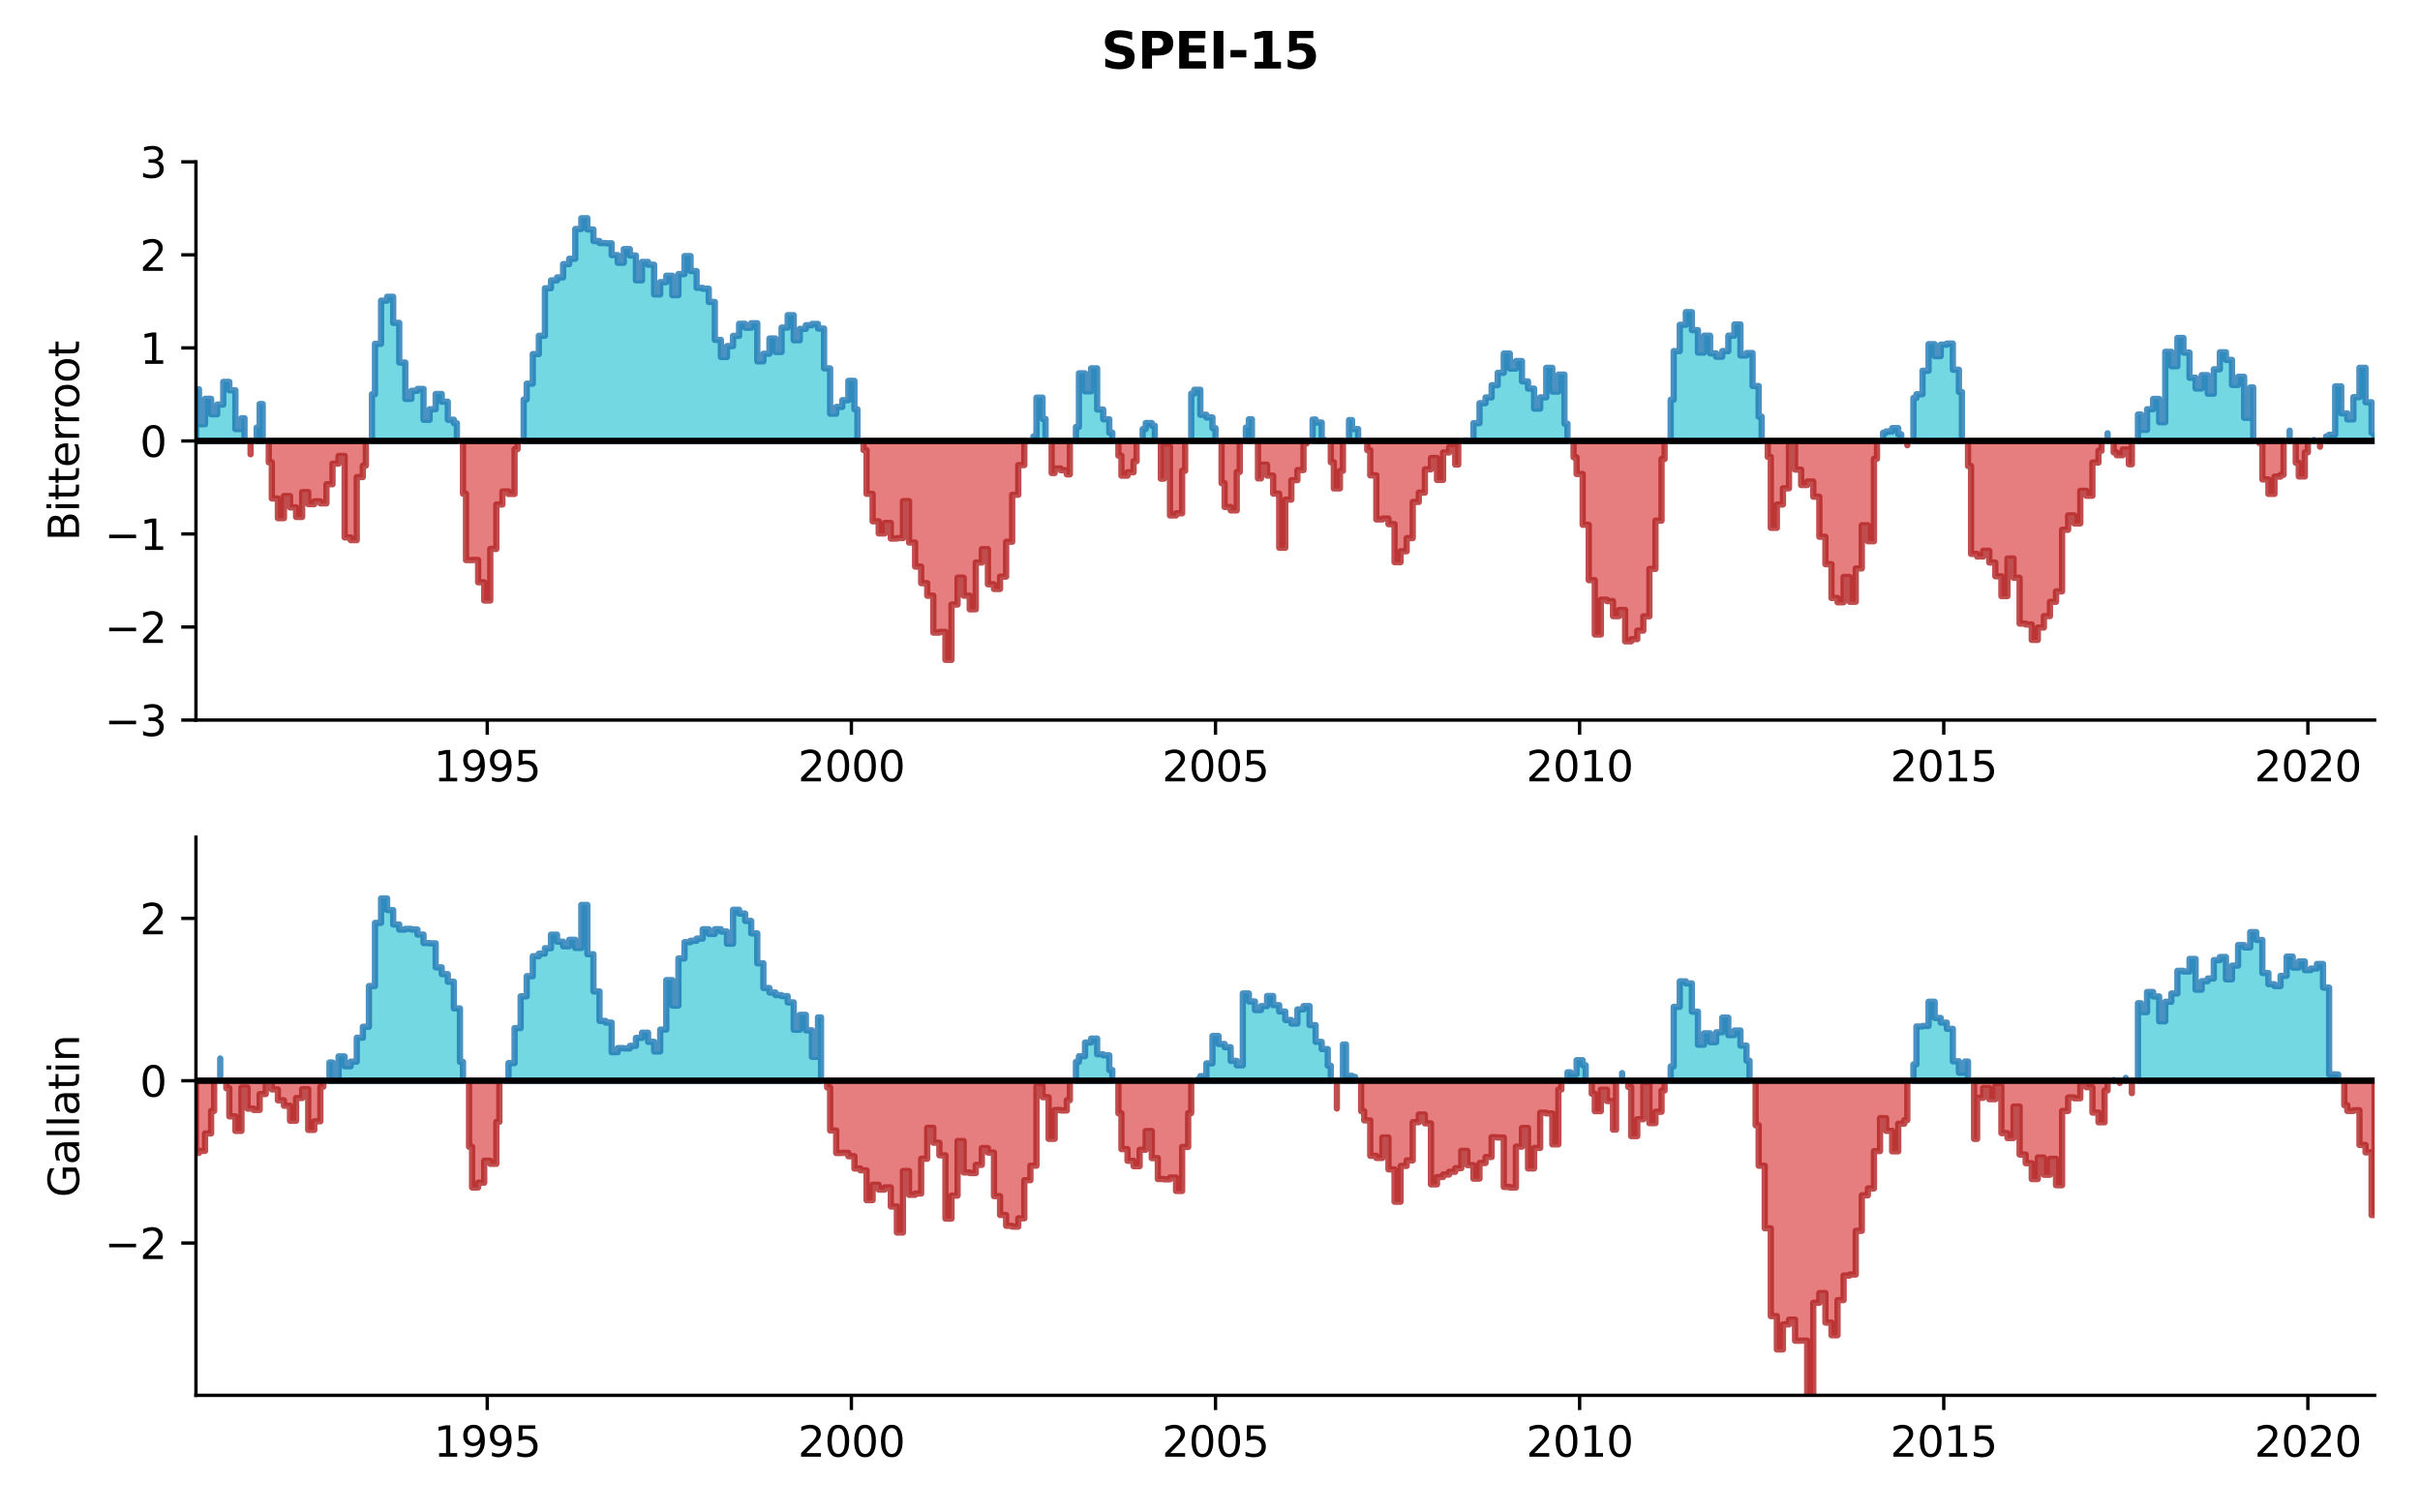 <?xml version="1.0" encoding="utf-8" standalone="no"?>
<!DOCTYPE svg PUBLIC "-//W3C//DTD SVG 1.1//EN"
  "http://www.w3.org/Graphics/SVG/1.1/DTD/svg11.dtd">
<svg xmlns:xlink="http://www.w3.org/1999/xlink" width="576pt" height="360pt" viewBox="0 0 576 360" xmlns="http://www.w3.org/2000/svg" version="1.1">
 <defs>
  <style type="text/css">*{stroke-linejoin: round; stroke-linecap: butt}</style>
 </defs>
 <g id="figure_1">
  <g id="patch_1">
   <path d="M 0 360 
L 576 360 
L 576 0 
L 0 0 
z
" style="fill: #ffffff"/>
  </g>
  <g id="axes_1">
   <g id="patch_2">
    <path d="M 46.64 171.38 
L 565.2 171.38 
L 565.2 38.52 
L 46.64 38.52 
z
" style="fill: #ffffff"/>
   </g>
   <g id="PolyCollection_1">
    <path d="M 46.64 104.95 
L 46.64 92.667 
L 47.362 92.667 
L 47.362 100.964 
L 48.807 100.964 
L 48.807 94.928 
L 50.251 94.928 
L 50.251 98.601 
L 51.696 98.601 
L 51.696 96.296 
L 53.14 96.296 
L 53.14 90.899 
L 54.585 90.899 
L 54.585 92.896 
L 56.029 92.896 
L 56.029 102.123 
L 57.473 102.123 
L 57.473 99.543 
L 58.196 99.543 
L 58.196 104.95 
L 58.196 104.95 
L 57.473 104.95 
L 57.473 104.95 
L 56.029 104.95 
L 56.029 104.95 
L 54.585 104.95 
L 54.585 104.95 
L 53.14 104.95 
L 53.14 104.95 
L 51.696 104.95 
L 51.696 104.95 
L 50.251 104.95 
L 50.251 104.95 
L 48.807 104.95 
L 48.807 104.95 
L 47.362 104.95 
L 47.362 104.95 
L 46.64 104.95 
z
" clip-path="url(#p7ea521104d)" style="fill: #17becf; fill-opacity: 0.6; stroke: #1f77b4; stroke-opacity: 0.8; stroke-width: 1.5"/>
    <path d="M 61.085 104.95 
L 61.085 101.783 
L 61.807 101.783 
L 61.807 96.164 
L 62.529 96.164 
L 62.529 104.95 
L 62.529 104.95 
L 61.807 104.95 
L 61.807 104.95 
L 61.085 104.95 
z
" clip-path="url(#p7ea521104d)" style="fill: #17becf; fill-opacity: 0.6; stroke: #1f77b4; stroke-opacity: 0.8; stroke-width: 1.5"/>
    <path d="M 88.529 104.95 
L 88.529 93.823 
L 89.251 93.823 
L 89.251 81.838 
L 90.696 81.838 
L 90.696 71.557 
L 92.14 71.557 
L 92.14 70.638 
L 93.585 70.638 
L 93.585 76.845 
L 95.029 76.845 
L 95.029 86.292 
L 96.474 86.292 
L 96.474 94.939 
L 97.918 94.939 
L 97.918 93.018 
L 99.363 93.018 
L 99.363 92.573 
L 100.807 92.573 
L 100.807 99.921 
L 102.252 99.921 
L 102.252 97.404 
L 103.696 97.404 
L 103.696 93.768 
L 105.141 93.768 
L 105.141 95.616 
L 106.585 95.616 
L 106.585 99.904 
L 108.029 99.904 
L 108.029 100.732 
L 108.752 100.732 
L 108.752 104.95 
L 108.752 104.95 
L 108.029 104.95 
L 108.029 104.95 
L 106.585 104.95 
L 106.585 104.95 
L 105.141 104.95 
L 105.141 104.95 
L 103.696 104.95 
L 103.696 104.95 
L 102.252 104.95 
L 102.252 104.95 
L 100.807 104.95 
L 100.807 104.95 
L 99.363 104.95 
L 99.363 104.95 
L 97.918 104.95 
L 97.918 104.95 
L 96.474 104.95 
L 96.474 104.95 
L 95.029 104.95 
L 95.029 104.95 
L 93.585 104.95 
L 93.585 104.95 
L 92.14 104.95 
L 92.14 104.95 
L 90.696 104.95 
L 90.696 104.95 
L 89.251 104.95 
L 89.251 104.95 
L 88.529 104.95 
z
" clip-path="url(#p7ea521104d)" style="fill: #17becf; fill-opacity: 0.6; stroke: #1f77b4; stroke-opacity: 0.8; stroke-width: 1.5"/>
    <path d="M 124.641 104.95 
L 124.641 95.089 
L 125.363 95.089 
L 125.363 91.316 
L 126.807 91.316 
L 126.807 84.272 
L 128.252 84.272 
L 128.252 79.921 
L 129.696 79.921 
L 129.696 68.603 
L 131.141 68.603 
L 131.141 66.741 
L 132.585 66.741 
L 132.585 66.028 
L 134.03 66.028 
L 134.03 62.87 
L 135.474 62.87 
L 135.474 61.594 
L 136.919 61.594 
L 136.919 54.513 
L 138.363 54.513 
L 138.363 51.943 
L 139.807 51.943 
L 139.807 54.624 
L 141.252 54.624 
L 141.252 57.37 
L 142.696 57.37 
L 142.696 57.856 
L 144.141 57.856 
L 144.141 57.907 
L 145.585 57.907 
L 145.585 60.719 
L 147.03 60.719 
L 147.03 62.542 
L 148.474 62.542 
L 148.474 59.292 
L 149.919 59.292 
L 149.919 60.808 
L 151.363 60.808 
L 151.363 66.728 
L 152.808 66.728 
L 152.808 62.339 
L 154.252 62.339 
L 154.252 63.009 
L 155.696 63.009 
L 155.696 70.079 
L 157.141 70.079 
L 157.141 67.156 
L 158.585 67.156 
L 158.585 65.628 
L 160.03 65.628 
L 160.03 70.266 
L 161.474 70.266 
L 161.474 65.232 
L 162.919 65.232 
L 162.919 60.94 
L 164.363 60.94 
L 164.363 64.522 
L 165.808 64.522 
L 165.808 68.513 
L 167.252 68.513 
L 167.252 68.722 
L 168.697 68.722 
L 168.697 71.867 
L 170.141 71.867 
L 170.141 80.904 
L 171.586 80.904 
L 171.586 84.977 
L 173.03 84.977 
L 173.03 82.373 
L 174.474 82.373 
L 174.474 79.935 
L 175.919 79.935 
L 175.919 77.074 
L 177.363 77.074 
L 177.363 78.006 
L 178.808 78.006 
L 178.808 76.935 
L 180.252 76.935 
L 180.252 86.007 
L 181.697 86.007 
L 181.697 84.196 
L 183.141 84.196 
L 183.141 80.567 
L 184.586 80.567 
L 184.586 83.774 
L 186.03 83.774 
L 186.03 77.972 
L 187.475 77.972 
L 187.475 75.011 
L 188.919 75.011 
L 188.919 80.987 
L 190.363 80.987 
L 190.363 78.28 
L 191.808 78.28 
L 191.808 77.412 
L 193.252 77.412 
L 193.252 77.102 
L 194.697 77.102 
L 194.697 78.2 
L 196.141 78.2 
L 196.141 87.675 
L 197.586 87.675 
L 197.586 98.464 
L 199.03 98.464 
L 199.03 96.862 
L 200.475 96.862 
L 200.475 95.255 
L 201.919 95.255 
L 201.919 90.65 
L 203.364 90.65 
L 203.364 97.423 
L 204.086 97.423 
L 204.086 104.95 
L 204.086 104.95 
L 203.364 104.95 
L 203.364 104.95 
L 201.919 104.95 
L 201.919 104.95 
L 200.475 104.95 
L 200.475 104.95 
L 199.03 104.95 
L 199.03 104.95 
L 197.586 104.95 
L 197.586 104.95 
L 196.141 104.95 
L 196.141 104.95 
L 194.697 104.95 
L 194.697 104.95 
L 193.252 104.95 
L 193.252 104.95 
L 191.808 104.95 
L 191.808 104.95 
L 190.363 104.95 
L 190.363 104.95 
L 188.919 104.95 
L 188.919 104.95 
L 187.475 104.95 
L 187.475 104.95 
L 186.03 104.95 
L 186.03 104.95 
L 184.586 104.95 
L 184.586 104.95 
L 183.141 104.95 
L 183.141 104.95 
L 181.697 104.95 
L 181.697 104.95 
L 180.252 104.95 
L 180.252 104.95 
L 178.808 104.95 
L 178.808 104.95 
L 177.363 104.95 
L 177.363 104.95 
L 175.919 104.95 
L 175.919 104.95 
L 174.474 104.95 
L 174.474 104.95 
L 173.03 104.95 
L 173.03 104.95 
L 171.586 104.95 
L 171.586 104.95 
L 170.141 104.95 
L 170.141 104.95 
L 168.697 104.95 
L 168.697 104.95 
L 167.252 104.95 
L 167.252 104.95 
L 165.808 104.95 
L 165.808 104.95 
L 164.363 104.95 
L 164.363 104.95 
L 162.919 104.95 
L 162.919 104.95 
L 161.474 104.95 
L 161.474 104.95 
L 160.03 104.95 
L 160.03 104.95 
L 158.585 104.95 
L 158.585 104.95 
L 157.141 104.95 
L 157.141 104.95 
L 155.696 104.95 
L 155.696 104.95 
L 154.252 104.95 
L 154.252 104.95 
L 152.808 104.95 
L 152.808 104.95 
L 151.363 104.95 
L 151.363 104.95 
L 149.919 104.95 
L 149.919 104.95 
L 148.474 104.95 
L 148.474 104.95 
L 147.03 104.95 
L 147.03 104.95 
L 145.585 104.95 
L 145.585 104.95 
L 144.141 104.95 
L 144.141 104.95 
L 142.696 104.95 
L 142.696 104.95 
L 141.252 104.95 
L 141.252 104.95 
L 139.807 104.95 
L 139.807 104.95 
L 138.363 104.95 
L 138.363 104.95 
L 136.919 104.95 
L 136.919 104.95 
L 135.474 104.95 
L 135.474 104.95 
L 134.03 104.95 
L 134.03 104.95 
L 132.585 104.95 
L 132.585 104.95 
L 131.141 104.95 
L 131.141 104.95 
L 129.696 104.95 
L 129.696 104.95 
L 128.252 104.95 
L 128.252 104.95 
L 126.807 104.95 
L 126.807 104.95 
L 125.363 104.95 
L 125.363 104.95 
L 124.641 104.95 
z
" clip-path="url(#p7ea521104d)" style="fill: #17becf; fill-opacity: 0.6; stroke: #1f77b4; stroke-opacity: 0.8; stroke-width: 1.5"/>
    <path d="M 245.975 104.95 
L 245.975 103.88 
L 246.697 103.88 
L 246.697 94.641 
L 248.142 94.641 
L 248.142 99.72 
L 248.864 99.72 
L 248.864 104.95 
L 248.864 104.95 
L 248.142 104.95 
L 248.142 104.95 
L 246.697 104.95 
L 246.697 104.95 
L 245.975 104.95 
z
" clip-path="url(#p7ea521104d)" style="fill: #17becf; fill-opacity: 0.6; stroke: #1f77b4; stroke-opacity: 0.8; stroke-width: 1.5"/>
    <path d="M 256.086 104.95 
L 256.086 101.622 
L 256.808 101.622 
L 256.808 88.857 
L 258.253 88.857 
L 258.253 93.149 
L 259.697 93.149 
L 259.697 87.674 
L 261.142 87.674 
L 261.142 97.47 
L 262.586 97.47 
L 262.586 99.786 
L 264.031 99.786 
L 264.031 102.98 
L 264.753 102.98 
L 264.753 104.95 
L 264.753 104.95 
L 264.031 104.95 
L 264.031 104.95 
L 262.586 104.95 
L 262.586 104.95 
L 261.142 104.95 
L 261.142 104.95 
L 259.697 104.95 
L 259.697 104.95 
L 258.253 104.95 
L 258.253 104.95 
L 256.808 104.95 
L 256.808 104.95 
L 256.086 104.95 
z
" clip-path="url(#p7ea521104d)" style="fill: #17becf; fill-opacity: 0.6; stroke: #1f77b4; stroke-opacity: 0.8; stroke-width: 1.5"/>
    <path d="M 271.975 104.95 
L 271.975 102.13 
L 272.697 102.13 
L 272.697 100.686 
L 274.142 100.686 
L 274.142 101.327 
L 274.864 101.327 
L 274.864 104.95 
L 274.864 104.95 
L 274.142 104.95 
L 274.142 104.95 
L 272.697 104.95 
L 272.697 104.95 
L 271.975 104.95 
z
" clip-path="url(#p7ea521104d)" style="fill: #17becf; fill-opacity: 0.6; stroke: #1f77b4; stroke-opacity: 0.8; stroke-width: 1.5"/>
    <path d="M 283.531 104.95 
L 283.531 93.673 
L 284.253 93.673 
L 284.253 92.768 
L 285.698 92.768 
L 285.698 98.718 
L 287.142 98.718 
L 287.142 99.367 
L 288.587 99.367 
L 288.587 101.898 
L 289.309 101.898 
L 289.309 104.95 
L 289.309 104.95 
L 288.587 104.95 
L 288.587 104.95 
L 287.142 104.95 
L 287.142 104.95 
L 285.698 104.95 
L 285.698 104.95 
L 284.253 104.95 
L 284.253 104.95 
L 283.531 104.95 
z
" clip-path="url(#p7ea521104d)" style="fill: #17becf; fill-opacity: 0.6; stroke: #1f77b4; stroke-opacity: 0.8; stroke-width: 1.5"/>
    <path d="M 296.531 104.95 
L 296.531 101.767 
L 297.253 101.767 
L 297.253 99.791 
L 297.975 99.791 
L 297.975 104.95 
L 297.975 104.95 
L 297.253 104.95 
L 297.253 104.95 
L 296.531 104.95 
z
" clip-path="url(#p7ea521104d)" style="fill: #17becf; fill-opacity: 0.6; stroke: #1f77b4; stroke-opacity: 0.8; stroke-width: 1.5"/>
    <path d="M 312.42 104.95 
L 312.42 99.852 
L 313.142 99.852 
L 313.142 100.563 
L 314.587 100.563 
L 314.587 104.7 
L 315.309 104.7 
L 315.309 104.95 
L 315.309 104.95 
L 314.587 104.95 
L 314.587 104.95 
L 313.142 104.95 
L 313.142 104.95 
L 312.42 104.95 
z
" clip-path="url(#p7ea521104d)" style="fill: #17becf; fill-opacity: 0.6; stroke: #1f77b4; stroke-opacity: 0.8; stroke-width: 1.5"/>
    <path d="M 321.087 104.95 
L 321.087 99.987 
L 321.809 99.987 
L 321.809 102.103 
L 323.253 102.103 
L 323.253 104.856 
L 323.976 104.856 
L 323.976 104.95 
L 323.976 104.95 
L 323.253 104.95 
L 323.253 104.95 
L 321.809 104.95 
L 321.809 104.95 
L 321.087 104.95 
z
" clip-path="url(#p7ea521104d)" style="fill: #17becf; fill-opacity: 0.6; stroke: #1f77b4; stroke-opacity: 0.8; stroke-width: 1.5"/>
    <path d="M 348.531 104.95 
L 348.531 104.839 
L 349.254 104.839 
L 349.254 104.949 
L 350.698 104.949 
L 350.698 100.711 
L 352.143 100.711 
L 352.143 95.972 
L 353.587 95.972 
L 353.587 94.594 
L 355.032 94.594 
L 355.032 91.674 
L 356.476 91.674 
L 356.476 88.73 
L 357.92 88.73 
L 357.92 84.154 
L 359.365 84.154 
L 359.365 87.73 
L 360.809 87.73 
L 360.809 85.942 
L 362.254 85.942 
L 362.254 90.769 
L 363.698 90.769 
L 363.698 92.489 
L 365.143 92.489 
L 365.143 97.255 
L 366.587 97.255 
L 366.587 94.581 
L 368.032 94.581 
L 368.032 87.55 
L 369.476 87.55 
L 369.476 93.209 
L 370.921 93.209 
L 370.921 89.161 
L 372.365 89.161 
L 372.365 100.835 
L 373.087 100.835 
L 373.087 104.95 
L 373.087 104.95 
L 372.365 104.95 
L 372.365 104.95 
L 370.921 104.95 
L 370.921 104.95 
L 369.476 104.95 
L 369.476 104.95 
L 368.032 104.95 
L 368.032 104.95 
L 366.587 104.95 
L 366.587 104.95 
L 365.143 104.95 
L 365.143 104.95 
L 363.698 104.95 
L 363.698 104.95 
L 362.254 104.95 
L 362.254 104.95 
L 360.809 104.95 
L 360.809 104.95 
L 359.365 104.95 
L 359.365 104.95 
L 357.92 104.95 
L 357.92 104.95 
L 356.476 104.95 
L 356.476 104.95 
L 355.032 104.95 
L 355.032 104.95 
L 353.587 104.95 
L 353.587 104.95 
L 352.143 104.95 
L 352.143 104.95 
L 350.698 104.95 
L 350.698 104.95 
L 349.254 104.95 
L 349.254 104.95 
L 348.531 104.95 
z
" clip-path="url(#p7ea521104d)" style="fill: #17becf; fill-opacity: 0.6; stroke: #1f77b4; stroke-opacity: 0.8; stroke-width: 1.5"/>
    <path d="M 397.643 104.95 
L 397.643 95.147 
L 398.365 95.147 
L 398.365 83.563 
L 399.81 83.563 
L 399.81 77.298 
L 401.254 77.298 
L 401.254 74.287 
L 402.699 74.287 
L 402.699 78.58 
L 404.143 78.58 
L 404.143 83.93 
L 405.588 83.93 
L 405.588 79.897 
L 407.032 79.897 
L 407.032 84.105 
L 408.476 84.105 
L 408.476 84.911 
L 409.921 84.911 
L 409.921 83.57 
L 411.365 83.57 
L 411.365 79.888 
L 412.81 79.888 
L 412.81 77.215 
L 414.254 77.215 
L 414.254 84.604 
L 415.699 84.604 
L 415.699 84.03 
L 417.143 84.03 
L 417.143 91.884 
L 418.588 91.884 
L 418.588 99.177 
L 419.31 99.177 
L 419.31 104.95 
L 419.31 104.95 
L 418.588 104.95 
L 418.588 104.95 
L 417.143 104.95 
L 417.143 104.95 
L 415.699 104.95 
L 415.699 104.95 
L 414.254 104.95 
L 414.254 104.95 
L 412.81 104.95 
L 412.81 104.95 
L 411.365 104.95 
L 411.365 104.95 
L 409.921 104.95 
L 409.921 104.95 
L 408.476 104.95 
L 408.476 104.95 
L 407.032 104.95 
L 407.032 104.95 
L 405.588 104.95 
L 405.588 104.95 
L 404.143 104.95 
L 404.143 104.95 
L 402.699 104.95 
L 402.699 104.95 
L 401.254 104.95 
L 401.254 104.95 
L 399.81 104.95 
L 399.81 104.95 
L 398.365 104.95 
L 398.365 104.95 
L 397.643 104.95 
z
" clip-path="url(#p7ea521104d)" style="fill: #17becf; fill-opacity: 0.6; stroke: #1f77b4; stroke-opacity: 0.8; stroke-width: 1.5"/>
    <path d="M 448.199 104.95 
L 448.199 103.005 
L 448.921 103.005 
L 448.921 102.687 
L 450.366 102.687 
L 450.366 101.897 
L 451.81 101.897 
L 451.81 103.372 
L 452.532 103.372 
L 452.532 104.95 
L 452.532 104.95 
L 451.81 104.95 
L 451.81 104.95 
L 450.366 104.95 
L 450.366 104.95 
L 448.921 104.95 
L 448.921 104.95 
L 448.199 104.95 
z
" clip-path="url(#p7ea521104d)" style="fill: #17becf; fill-opacity: 0.6; stroke: #1f77b4; stroke-opacity: 0.8; stroke-width: 1.5"/>
    <path d="M 455.421 104.95 
L 455.421 94.721 
L 456.144 94.721 
L 456.144 93.831 
L 457.588 93.831 
L 457.588 88.24 
L 459.032 88.24 
L 459.032 81.911 
L 460.477 81.911 
L 460.477 84.77 
L 461.921 84.77 
L 461.921 82.032 
L 463.366 82.032 
L 463.366 81.781 
L 464.81 81.781 
L 464.81 87.999 
L 466.255 87.999 
L 466.255 93.309 
L 466.977 93.309 
L 466.977 104.95 
L 466.977 104.95 
L 466.255 104.95 
L 466.255 104.95 
L 464.81 104.95 
L 464.81 104.95 
L 463.366 104.95 
L 463.366 104.95 
L 461.921 104.95 
L 461.921 104.95 
L 460.477 104.95 
L 460.477 104.95 
L 459.032 104.95 
L 459.032 104.95 
L 457.588 104.95 
L 457.588 104.95 
L 456.144 104.95 
L 456.144 104.95 
L 455.421 104.95 
z
" clip-path="url(#p7ea521104d)" style="fill: #17becf; fill-opacity: 0.6; stroke: #1f77b4; stroke-opacity: 0.8; stroke-width: 1.5"/>
    <path d="M 501.644 104.95 
L 501.644 103.133 
L 501.644 103.133 
L 501.644 104.95 
L 501.644 104.95 
L 501.644 104.95 
z
" clip-path="url(#p7ea521104d)" style="fill: #17becf; fill-opacity: 0.6; stroke: #1f77b4; stroke-opacity: 0.8; stroke-width: 1.5"/>
    <path d="M 508.866 104.95 
L 508.866 98.66 
L 509.588 98.66 
L 509.588 102.314 
L 511.033 102.314 
L 511.033 97.408 
L 512.477 97.408 
L 512.477 94.955 
L 513.922 94.955 
L 513.922 100.486 
L 515.366 100.486 
L 515.366 83.735 
L 516.811 83.735 
L 516.811 87.165 
L 518.255 87.165 
L 518.255 80.444 
L 519.7 80.444 
L 519.7 83.922 
L 521.144 83.922 
L 521.144 89.906 
L 522.589 89.906 
L 522.589 92.465 
L 524.033 92.465 
L 524.033 89.282 
L 525.477 89.282 
L 525.477 93.697 
L 526.922 93.697 
L 526.922 87.897 
L 528.366 87.897 
L 528.366 83.842 
L 529.811 83.842 
L 529.811 85.667 
L 531.255 85.667 
L 531.255 91.62 
L 532.7 91.62 
L 532.7 89.687 
L 534.144 89.687 
L 534.144 99.448 
L 535.589 99.448 
L 535.589 92.221 
L 536.311 92.221 
L 536.311 104.95 
L 536.311 104.95 
L 535.589 104.95 
L 535.589 104.95 
L 534.144 104.95 
L 534.144 104.95 
L 532.7 104.95 
L 532.7 104.95 
L 531.255 104.95 
L 531.255 104.95 
L 529.811 104.95 
L 529.811 104.95 
L 528.366 104.95 
L 528.366 104.95 
L 526.922 104.95 
L 526.922 104.95 
L 525.477 104.95 
L 525.477 104.95 
L 524.033 104.95 
L 524.033 104.95 
L 522.589 104.95 
L 522.589 104.95 
L 521.144 104.95 
L 521.144 104.95 
L 519.7 104.95 
L 519.7 104.95 
L 518.255 104.95 
L 518.255 104.95 
L 516.811 104.95 
L 516.811 104.95 
L 515.366 104.95 
L 515.366 104.95 
L 513.922 104.95 
L 513.922 104.95 
L 512.477 104.95 
L 512.477 104.95 
L 511.033 104.95 
L 511.033 104.95 
L 509.588 104.95 
L 509.588 104.95 
L 508.866 104.95 
z
" clip-path="url(#p7ea521104d)" style="fill: #17becf; fill-opacity: 0.6; stroke: #1f77b4; stroke-opacity: 0.8; stroke-width: 1.5"/>
    <path d="M 544.978 104.95 
L 544.978 102.509 
L 544.978 102.509 
L 544.978 104.95 
L 544.978 104.95 
L 544.978 104.95 
z
" clip-path="url(#p7ea521104d)" style="fill: #17becf; fill-opacity: 0.6; stroke: #1f77b4; stroke-opacity: 0.8; stroke-width: 1.5"/>
    <path d="M 550.755 104.95 
L 550.755 104.727 
L 550.755 104.727 
L 550.755 104.95 
L 550.755 104.95 
L 550.755 104.95 
z
" clip-path="url(#p7ea521104d)" style="fill: #17becf; fill-opacity: 0.6; stroke: #1f77b4; stroke-opacity: 0.8; stroke-width: 1.5"/>
    <path d="M 553.644 104.95 
L 553.644 103.891 
L 554.367 103.891 
L 554.367 103.487 
L 555.811 103.487 
L 555.811 91.959 
L 557.255 91.959 
L 557.255 98.391 
L 558.7 98.391 
L 558.7 99.834 
L 560.144 99.834 
L 560.144 94.53 
L 561.589 94.53 
L 561.589 87.543 
L 563.033 87.543 
L 563.033 95.746 
L 564.478 95.746 
L 564.478 102.991 
L 565.2 102.991 
L 565.2 104.95 
L 565.2 104.95 
L 564.478 104.95 
L 564.478 104.95 
L 563.033 104.95 
L 563.033 104.95 
L 561.589 104.95 
L 561.589 104.95 
L 560.144 104.95 
L 560.144 104.95 
L 558.7 104.95 
L 558.7 104.95 
L 557.255 104.95 
L 557.255 104.95 
L 555.811 104.95 
L 555.811 104.95 
L 554.367 104.95 
L 554.367 104.95 
L 553.644 104.95 
z
" clip-path="url(#p7ea521104d)" style="fill: #17becf; fill-opacity: 0.6; stroke: #1f77b4; stroke-opacity: 0.8; stroke-width: 1.5"/>
   </g>
   <g id="PolyCollection_2">
    <path d="M 59.64 104.95 
L 59.64 108.123 
L 59.64 108.123 
L 59.64 104.95 
L 59.64 104.95 
L 59.64 104.95 
z
" clip-path="url(#p7ea521104d)" style="fill: #d62728; fill-opacity: 0.6; stroke: #b22222; stroke-opacity: 0.8; stroke-width: 1.5"/>
    <path d="M 63.973 104.95 
L 63.973 110.054 
L 64.696 110.054 
L 64.696 118.65 
L 66.14 118.65 
L 66.14 123.338 
L 67.585 123.338 
L 67.585 118.063 
L 69.029 118.063 
L 69.029 120.765 
L 70.474 120.765 
L 70.474 123.045 
L 71.918 123.045 
L 71.918 117.127 
L 73.362 117.127 
L 73.362 119.992 
L 74.807 119.992 
L 74.807 119.317 
L 76.251 119.317 
L 76.251 119.81 
L 77.696 119.81 
L 77.696 115.267 
L 79.14 115.267 
L 79.14 110.352 
L 80.585 110.352 
L 80.585 108.511 
L 82.029 108.511 
L 82.029 127.913 
L 83.474 127.913 
L 83.474 128.569 
L 84.918 128.569 
L 84.918 113.556 
L 86.363 113.556 
L 86.363 110.819 
L 87.085 110.819 
L 87.085 104.95 
L 87.085 104.95 
L 86.363 104.95 
L 86.363 104.95 
L 84.918 104.95 
L 84.918 104.95 
L 83.474 104.95 
L 83.474 104.95 
L 82.029 104.95 
L 82.029 104.95 
L 80.585 104.95 
L 80.585 104.95 
L 79.14 104.95 
L 79.14 104.95 
L 77.696 104.95 
L 77.696 104.95 
L 76.251 104.95 
L 76.251 104.95 
L 74.807 104.95 
L 74.807 104.95 
L 73.362 104.95 
L 73.362 104.95 
L 71.918 104.95 
L 71.918 104.95 
L 70.474 104.95 
L 70.474 104.95 
L 69.029 104.95 
L 69.029 104.95 
L 67.585 104.95 
L 67.585 104.95 
L 66.14 104.95 
L 66.14 104.95 
L 64.696 104.95 
L 64.696 104.95 
L 63.973 104.95 
z
" clip-path="url(#p7ea521104d)" style="fill: #d62728; fill-opacity: 0.6; stroke: #b22222; stroke-opacity: 0.8; stroke-width: 1.5"/>
    <path d="M 110.196 104.95 
L 110.196 117.51 
L 110.918 117.51 
L 110.918 133.318 
L 112.363 133.318 
L 112.363 133.293 
L 113.807 133.293 
L 113.807 138.598 
L 115.252 138.598 
L 115.252 142.937 
L 116.696 142.937 
L 116.696 130.657 
L 118.141 130.657 
L 118.141 120.081 
L 119.585 120.081 
L 119.585 116.971 
L 121.03 116.971 
L 121.03 117.573 
L 122.474 117.573 
L 122.474 106.893 
L 123.196 106.893 
L 123.196 104.95 
L 123.196 104.95 
L 122.474 104.95 
L 122.474 104.95 
L 121.03 104.95 
L 121.03 104.95 
L 119.585 104.95 
L 119.585 104.95 
L 118.141 104.95 
L 118.141 104.95 
L 116.696 104.95 
L 116.696 104.95 
L 115.252 104.95 
L 115.252 104.95 
L 113.807 104.95 
L 113.807 104.95 
L 112.363 104.95 
L 112.363 104.95 
L 110.918 104.95 
L 110.918 104.95 
L 110.196 104.95 
z
" clip-path="url(#p7ea521104d)" style="fill: #d62728; fill-opacity: 0.6; stroke: #b22222; stroke-opacity: 0.8; stroke-width: 1.5"/>
    <path d="M 205.53 104.95 
L 205.53 107.132 
L 206.252 107.132 
L 206.252 117.539 
L 207.697 117.539 
L 207.697 124.085 
L 209.141 124.085 
L 209.141 126.969 
L 210.586 126.969 
L 210.586 124.478 
L 212.03 124.478 
L 212.03 128.193 
L 213.475 128.193 
L 213.475 128.078 
L 214.919 128.078 
L 214.919 119.287 
L 216.364 119.287 
L 216.364 129.14 
L 217.808 129.14 
L 217.808 134.858 
L 219.253 134.858 
L 219.253 138.807 
L 220.697 138.807 
L 220.697 141.79 
L 222.142 141.79 
L 222.142 150.572 
L 223.586 150.572 
L 223.586 150.401 
L 225.03 150.401 
L 225.03 157.066 
L 226.475 157.066 
L 226.475 143.896 
L 227.919 143.896 
L 227.919 137.489 
L 229.364 137.489 
L 229.364 141.778 
L 230.808 141.778 
L 230.808 145.028 
L 232.253 145.028 
L 232.253 133.895 
L 233.697 133.895 
L 233.697 130.71 
L 235.142 130.71 
L 235.142 139.073 
L 236.586 139.073 
L 236.586 140.188 
L 238.031 140.188 
L 238.031 137.249 
L 239.475 137.249 
L 239.475 128.957 
L 240.919 128.957 
L 240.919 117.773 
L 242.364 117.773 
L 242.364 110.705 
L 243.808 110.705 
L 243.808 105.016 
L 244.531 105.016 
L 244.531 104.95 
L 244.531 104.95 
L 243.808 104.95 
L 243.808 104.95 
L 242.364 104.95 
L 242.364 104.95 
L 240.919 104.95 
L 240.919 104.95 
L 239.475 104.95 
L 239.475 104.95 
L 238.031 104.95 
L 238.031 104.95 
L 236.586 104.95 
L 236.586 104.95 
L 235.142 104.95 
L 235.142 104.95 
L 233.697 104.95 
L 233.697 104.95 
L 232.253 104.95 
L 232.253 104.95 
L 230.808 104.95 
L 230.808 104.95 
L 229.364 104.95 
L 229.364 104.95 
L 227.919 104.95 
L 227.919 104.95 
L 226.475 104.95 
L 226.475 104.95 
L 225.03 104.95 
L 225.03 104.95 
L 223.586 104.95 
L 223.586 104.95 
L 222.142 104.95 
L 222.142 104.95 
L 220.697 104.95 
L 220.697 104.95 
L 219.253 104.95 
L 219.253 104.95 
L 217.808 104.95 
L 217.808 104.95 
L 216.364 104.95 
L 216.364 104.95 
L 214.919 104.95 
L 214.919 104.95 
L 213.475 104.95 
L 213.475 104.95 
L 212.03 104.95 
L 212.03 104.95 
L 210.586 104.95 
L 210.586 104.95 
L 209.141 104.95 
L 209.141 104.95 
L 207.697 104.95 
L 207.697 104.95 
L 206.252 104.95 
L 206.252 104.95 
L 205.53 104.95 
z
" clip-path="url(#p7ea521104d)" style="fill: #d62728; fill-opacity: 0.6; stroke: #b22222; stroke-opacity: 0.8; stroke-width: 1.5"/>
    <path d="M 250.308 104.95 
L 250.308 112.59 
L 251.031 112.59 
L 251.031 111.514 
L 252.475 111.514 
L 252.475 111.924 
L 253.92 111.924 
L 253.92 112.912 
L 254.642 112.912 
L 254.642 104.95 
L 254.642 104.95 
L 253.92 104.95 
L 253.92 104.95 
L 252.475 104.95 
L 252.475 104.95 
L 251.031 104.95 
L 251.031 104.95 
L 250.308 104.95 
z
" clip-path="url(#p7ea521104d)" style="fill: #d62728; fill-opacity: 0.6; stroke: #b22222; stroke-opacity: 0.8; stroke-width: 1.5"/>
    <path d="M 266.197 104.95 
L 266.197 108.454 
L 266.92 108.454 
L 266.92 113.218 
L 268.364 113.218 
L 268.364 112.41 
L 269.809 112.41 
L 269.809 109.767 
L 270.531 109.767 
L 270.531 104.95 
L 270.531 104.95 
L 269.809 104.95 
L 269.809 104.95 
L 268.364 104.95 
L 268.364 104.95 
L 266.92 104.95 
L 266.92 104.95 
L 266.197 104.95 
z
" clip-path="url(#p7ea521104d)" style="fill: #d62728; fill-opacity: 0.6; stroke: #b22222; stroke-opacity: 0.8; stroke-width: 1.5"/>
    <path d="M 276.309 104.95 
L 276.309 113.937 
L 277.031 113.937 
L 277.031 106.31 
L 278.475 106.31 
L 278.475 122.688 
L 279.92 122.688 
L 279.92 122.177 
L 281.364 122.177 
L 281.364 112.048 
L 282.086 112.048 
L 282.086 104.95 
L 282.086 104.95 
L 281.364 104.95 
L 281.364 104.95 
L 279.92 104.95 
L 279.92 104.95 
L 278.475 104.95 
L 278.475 104.95 
L 277.031 104.95 
L 277.031 104.95 
L 276.309 104.95 
z
" clip-path="url(#p7ea521104d)" style="fill: #d62728; fill-opacity: 0.6; stroke: #b22222; stroke-opacity: 0.8; stroke-width: 1.5"/>
    <path d="M 290.753 104.95 
L 290.753 115.005 
L 291.475 115.005 
L 291.475 120.666 
L 292.92 120.666 
L 292.92 121.487 
L 294.364 121.487 
L 294.364 112.343 
L 295.087 112.343 
L 295.087 104.95 
L 295.087 104.95 
L 294.364 104.95 
L 294.364 104.95 
L 292.92 104.95 
L 292.92 104.95 
L 291.475 104.95 
L 291.475 104.95 
L 290.753 104.95 
z
" clip-path="url(#p7ea521104d)" style="fill: #d62728; fill-opacity: 0.6; stroke: #b22222; stroke-opacity: 0.8; stroke-width: 1.5"/>
    <path d="M 299.42 104.95 
L 299.42 113.871 
L 300.142 113.871 
L 300.142 110.604 
L 301.587 110.604 
L 301.587 113.206 
L 303.031 113.206 
L 303.031 117.486 
L 304.476 117.486 
L 304.476 130.377 
L 305.92 130.377 
L 305.92 118.927 
L 307.364 118.927 
L 307.364 114.299 
L 308.809 114.299 
L 308.809 111.888 
L 310.253 111.888 
L 310.253 105.569 
L 310.976 105.569 
L 310.976 104.95 
L 310.976 104.95 
L 310.253 104.95 
L 310.253 104.95 
L 308.809 104.95 
L 308.809 104.95 
L 307.364 104.95 
L 307.364 104.95 
L 305.92 104.95 
L 305.92 104.95 
L 304.476 104.95 
L 304.476 104.95 
L 303.031 104.95 
L 303.031 104.95 
L 301.587 104.95 
L 301.587 104.95 
L 300.142 104.95 
L 300.142 104.95 
L 299.42 104.95 
z
" clip-path="url(#p7ea521104d)" style="fill: #d62728; fill-opacity: 0.6; stroke: #b22222; stroke-opacity: 0.8; stroke-width: 1.5"/>
    <path d="M 316.753 104.95 
L 316.753 110.021 
L 317.476 110.021 
L 317.476 116.253 
L 318.92 116.253 
L 318.92 112.066 
L 319.642 112.066 
L 319.642 104.95 
L 319.642 104.95 
L 318.92 104.95 
L 318.92 104.95 
L 317.476 104.95 
L 317.476 104.95 
L 316.753 104.95 
z
" clip-path="url(#p7ea521104d)" style="fill: #d62728; fill-opacity: 0.6; stroke: #b22222; stroke-opacity: 0.8; stroke-width: 1.5"/>
    <path d="M 325.42 104.95 
L 325.42 107.149 
L 326.142 107.149 
L 326.142 113.144 
L 327.587 113.144 
L 327.587 123.639 
L 329.031 123.639 
L 329.031 123.429 
L 330.476 123.429 
L 330.476 124.765 
L 331.92 124.765 
L 331.92 133.811 
L 333.365 133.811 
L 333.365 131.213 
L 334.809 131.213 
L 334.809 128.086 
L 336.254 128.086 
L 336.254 119.475 
L 337.698 119.475 
L 337.698 117.258 
L 339.143 117.258 
L 339.143 111.715 
L 340.587 111.715 
L 340.587 109.007 
L 342.031 109.007 
L 342.031 114.242 
L 343.476 114.242 
L 343.476 107.696 
L 344.92 107.696 
L 344.92 106.433 
L 346.365 106.433 
L 346.365 110.584 
L 347.087 110.584 
L 347.087 104.95 
L 347.087 104.95 
L 346.365 104.95 
L 346.365 104.95 
L 344.92 104.95 
L 344.92 104.95 
L 343.476 104.95 
L 343.476 104.95 
L 342.031 104.95 
L 342.031 104.95 
L 340.587 104.95 
L 340.587 104.95 
L 339.143 104.95 
L 339.143 104.95 
L 337.698 104.95 
L 337.698 104.95 
L 336.254 104.95 
L 336.254 104.95 
L 334.809 104.95 
L 334.809 104.95 
L 333.365 104.95 
L 333.365 104.95 
L 331.92 104.95 
L 331.92 104.95 
L 330.476 104.95 
L 330.476 104.95 
L 329.031 104.95 
L 329.031 104.95 
L 327.587 104.95 
L 327.587 104.95 
L 326.142 104.95 
L 326.142 104.95 
L 325.42 104.95 
z
" clip-path="url(#p7ea521104d)" style="fill: #d62728; fill-opacity: 0.6; stroke: #b22222; stroke-opacity: 0.8; stroke-width: 1.5"/>
    <path d="M 374.532 104.95 
L 374.532 108.841 
L 375.254 108.841 
L 375.254 112.821 
L 376.698 112.821 
L 376.698 124.911 
L 378.143 124.911 
L 378.143 138.092 
L 379.587 138.092 
L 379.587 151.022 
L 381.032 151.022 
L 381.032 142.734 
L 382.476 142.734 
L 382.476 143.083 
L 383.921 143.083 
L 383.921 146.657 
L 385.365 146.657 
L 385.365 145.186 
L 386.81 145.186 
L 386.81 152.653 
L 388.254 152.653 
L 388.254 152.135 
L 389.698 152.135 
L 389.698 150.098 
L 391.143 150.098 
L 391.143 146.697 
L 392.587 146.697 
L 392.587 135.407 
L 394.032 135.407 
L 394.032 123.927 
L 395.476 123.927 
L 395.476 109.252 
L 396.199 109.252 
L 396.199 104.95 
L 396.199 104.95 
L 395.476 104.95 
L 395.476 104.95 
L 394.032 104.95 
L 394.032 104.95 
L 392.587 104.95 
L 392.587 104.95 
L 391.143 104.95 
L 391.143 104.95 
L 389.698 104.95 
L 389.698 104.95 
L 388.254 104.95 
L 388.254 104.95 
L 386.81 104.95 
L 386.81 104.95 
L 385.365 104.95 
L 385.365 104.95 
L 383.921 104.95 
L 383.921 104.95 
L 382.476 104.95 
L 382.476 104.95 
L 381.032 104.95 
L 381.032 104.95 
L 379.587 104.95 
L 379.587 104.95 
L 378.143 104.95 
L 378.143 104.95 
L 376.698 104.95 
L 376.698 104.95 
L 375.254 104.95 
L 375.254 104.95 
L 374.532 104.95 
z
" clip-path="url(#p7ea521104d)" style="fill: #d62728; fill-opacity: 0.6; stroke: #b22222; stroke-opacity: 0.8; stroke-width: 1.5"/>
    <path d="M 420.754 104.95 
L 420.754 108.75 
L 421.477 108.75 
L 421.477 125.635 
L 422.921 125.635 
L 422.921 120.088 
L 424.365 120.088 
L 424.365 116.227 
L 425.81 116.227 
L 425.81 105.629 
L 427.254 105.629 
L 427.254 111.772 
L 428.699 111.772 
L 428.699 115.443 
L 430.143 115.443 
L 430.143 114.614 
L 431.588 114.614 
L 431.588 118.23 
L 433.032 118.23 
L 433.032 127.763 
L 434.477 127.763 
L 434.477 134.293 
L 435.921 134.293 
L 435.921 142.333 
L 437.366 142.333 
L 437.366 143.353 
L 438.81 143.353 
L 438.81 137.324 
L 440.254 137.324 
L 440.254 143.229 
L 441.699 143.229 
L 441.699 135.301 
L 443.143 135.301 
L 443.143 125.026 
L 444.588 125.026 
L 444.588 128.832 
L 446.032 128.832 
L 446.032 109.19 
L 446.755 109.19 
L 446.755 104.95 
L 446.755 104.95 
L 446.032 104.95 
L 446.032 104.95 
L 444.588 104.95 
L 444.588 104.95 
L 443.143 104.95 
L 443.143 104.95 
L 441.699 104.95 
L 441.699 104.95 
L 440.254 104.95 
L 440.254 104.95 
L 438.81 104.95 
L 438.81 104.95 
L 437.366 104.95 
L 437.366 104.95 
L 435.921 104.95 
L 435.921 104.95 
L 434.477 104.95 
L 434.477 104.95 
L 433.032 104.95 
L 433.032 104.95 
L 431.588 104.95 
L 431.588 104.95 
L 430.143 104.95 
L 430.143 104.95 
L 428.699 104.95 
L 428.699 104.95 
L 427.254 104.95 
L 427.254 104.95 
L 425.81 104.95 
L 425.81 104.95 
L 424.365 104.95 
L 424.365 104.95 
L 422.921 104.95 
L 422.921 104.95 
L 421.477 104.95 
L 421.477 104.95 
L 420.754 104.95 
z
" clip-path="url(#p7ea521104d)" style="fill: #d62728; fill-opacity: 0.6; stroke: #b22222; stroke-opacity: 0.8; stroke-width: 1.5"/>
    <path d="M 453.977 104.95 
L 453.977 105.975 
L 453.977 105.975 
L 453.977 104.95 
L 453.977 104.95 
L 453.977 104.95 
z
" clip-path="url(#p7ea521104d)" style="fill: #d62728; fill-opacity: 0.6; stroke: #b22222; stroke-opacity: 0.8; stroke-width: 1.5"/>
    <path d="M 468.421 104.95 
L 468.421 110.922 
L 469.144 110.922 
L 469.144 131.844 
L 470.588 131.844 
L 470.588 132.457 
L 472.033 132.457 
L 472.033 131.091 
L 473.477 131.091 
L 473.477 133.895 
L 474.921 133.895 
L 474.921 137.17 
L 476.366 137.17 
L 476.366 141.883 
L 477.81 141.883 
L 477.81 132.933 
L 479.255 132.933 
L 479.255 137.516 
L 480.699 137.516 
L 480.699 148.42 
L 482.144 148.42 
L 482.144 148.639 
L 483.588 148.639 
L 483.588 152.312 
L 485.033 152.312 
L 485.033 149.371 
L 486.477 149.371 
L 486.477 146.652 
L 487.922 146.652 
L 487.922 143.251 
L 489.366 143.251 
L 489.366 140.755 
L 490.81 140.755 
L 490.81 126.095 
L 492.255 126.095 
L 492.255 122.672 
L 493.699 122.672 
L 493.699 124.584 
L 495.144 124.584 
L 495.144 116.828 
L 496.588 116.828 
L 496.588 118.005 
L 498.033 118.005 
L 498.033 110.09 
L 499.477 110.09 
L 499.477 107.298 
L 500.199 107.298 
L 500.199 104.95 
L 500.199 104.95 
L 499.477 104.95 
L 499.477 104.95 
L 498.033 104.95 
L 498.033 104.95 
L 496.588 104.95 
L 496.588 104.95 
L 495.144 104.95 
L 495.144 104.95 
L 493.699 104.95 
L 493.699 104.95 
L 492.255 104.95 
L 492.255 104.95 
L 490.81 104.95 
L 490.81 104.95 
L 489.366 104.95 
L 489.366 104.95 
L 487.922 104.95 
L 487.922 104.95 
L 486.477 104.95 
L 486.477 104.95 
L 485.033 104.95 
L 485.033 104.95 
L 483.588 104.95 
L 483.588 104.95 
L 482.144 104.95 
L 482.144 104.95 
L 480.699 104.95 
L 480.699 104.95 
L 479.255 104.95 
L 479.255 104.95 
L 477.81 104.95 
L 477.81 104.95 
L 476.366 104.95 
L 476.366 104.95 
L 474.921 104.95 
L 474.921 104.95 
L 473.477 104.95 
L 473.477 104.95 
L 472.033 104.95 
L 472.033 104.95 
L 470.588 104.95 
L 470.588 104.95 
L 469.144 104.95 
L 469.144 104.95 
L 468.421 104.95 
z
" clip-path="url(#p7ea521104d)" style="fill: #d62728; fill-opacity: 0.6; stroke: #b22222; stroke-opacity: 0.8; stroke-width: 1.5"/>
    <path d="M 503.088 104.95 
L 503.088 107.677 
L 503.811 107.677 
L 503.811 108.359 
L 505.255 108.359 
L 505.255 106.988 
L 506.699 106.988 
L 506.699 110.501 
L 507.422 110.501 
L 507.422 104.95 
L 507.422 104.95 
L 506.699 104.95 
L 506.699 104.95 
L 505.255 104.95 
L 505.255 104.95 
L 503.811 104.95 
L 503.811 104.95 
L 503.088 104.95 
z
" clip-path="url(#p7ea521104d)" style="fill: #d62728; fill-opacity: 0.6; stroke: #b22222; stroke-opacity: 0.8; stroke-width: 1.5"/>
    <path d="M 537.755 104.95 
L 537.755 105.438 
L 538.478 105.438 
L 538.478 114.113 
L 539.922 114.113 
L 539.922 117.556 
L 541.366 117.556 
L 541.366 113.448 
L 542.811 113.448 
L 542.811 113.009 
L 543.533 113.009 
L 543.533 104.95 
L 543.533 104.95 
L 542.811 104.95 
L 542.811 104.95 
L 541.366 104.95 
L 541.366 104.95 
L 539.922 104.95 
L 539.922 104.95 
L 538.478 104.95 
L 538.478 104.95 
L 537.755 104.95 
z
" clip-path="url(#p7ea521104d)" style="fill: #d62728; fill-opacity: 0.6; stroke: #b22222; stroke-opacity: 0.8; stroke-width: 1.5"/>
    <path d="M 546.422 104.95 
L 546.422 110.142 
L 547.144 110.142 
L 547.144 113.408 
L 548.589 113.408 
L 548.589 107.658 
L 549.311 107.658 
L 549.311 104.95 
L 549.311 104.95 
L 548.589 104.95 
L 548.589 104.95 
L 547.144 104.95 
L 547.144 104.95 
L 546.422 104.95 
z
" clip-path="url(#p7ea521104d)" style="fill: #d62728; fill-opacity: 0.6; stroke: #b22222; stroke-opacity: 0.8; stroke-width: 1.5"/>
    <path d="M 552.2 104.95 
L 552.2 106.329 
L 552.2 106.329 
L 552.2 104.95 
L 552.2 104.95 
L 552.2 104.95 
z
" clip-path="url(#p7ea521104d)" style="fill: #d62728; fill-opacity: 0.6; stroke: #b22222; stroke-opacity: 0.8; stroke-width: 1.5"/>
   </g>
   <g id="matplotlib.axis_1">
    <g id="xtick_1">
     <g id="line2d_1">
      <defs>
       <path id="mc02666db2f" d="M 0 0 
L 0 3.5 
" style="stroke: #000000; stroke-width: 0.8"/>
      </defs>
      <g>
       <use xlink:href="#mc02666db2f" x="115.974" y="171.38" style="stroke: #000000; stroke-width: 0.8"/>
      </g>
     </g>
     <g id="text_1">
      <!-- 1995 -->
      <g transform="translate(103.249 185.978) scale(0.1 -0.1)">
       <defs>
        <path id="DejaVuSans-31" d="M 794 531 
L 1825 531 
L 1825 4091 
L 703 3866 
L 703 4441 
L 1819 4666 
L 2450 4666 
L 2450 531 
L 3481 531 
L 3481 0 
L 794 0 
L 794 531 
z
" transform="scale(0.016)"/>
        <path id="DejaVuSans-39" d="M 703 97 
L 703 672 
Q 941 559 1184 500 
Q 1428 441 1663 441 
Q 2288 441 2617 861 
Q 2947 1281 2994 2138 
Q 2813 1869 2534 1725 
Q 2256 1581 1919 1581 
Q 1219 1581 811 2004 
Q 403 2428 403 3163 
Q 403 3881 828 4315 
Q 1253 4750 1959 4750 
Q 2769 4750 3195 4129 
Q 3622 3509 3622 2328 
Q 3622 1225 3098 567 
Q 2575 -91 1691 -91 
Q 1453 -91 1209 -44 
Q 966 3 703 97 
z
M 1959 2075 
Q 2384 2075 2632 2365 
Q 2881 2656 2881 3163 
Q 2881 3666 2632 3958 
Q 2384 4250 1959 4250 
Q 1534 4250 1286 3958 
Q 1038 3666 1038 3163 
Q 1038 2656 1286 2365 
Q 1534 2075 1959 2075 
z
" transform="scale(0.016)"/>
        <path id="DejaVuSans-35" d="M 691 4666 
L 3169 4666 
L 3169 4134 
L 1269 4134 
L 1269 2991 
Q 1406 3038 1543 3061 
Q 1681 3084 1819 3084 
Q 2600 3084 3056 2656 
Q 3513 2228 3513 1497 
Q 3513 744 3044 326 
Q 2575 -91 1722 -91 
Q 1428 -91 1123 -41 
Q 819 9 494 109 
L 494 744 
Q 775 591 1075 516 
Q 1375 441 1709 441 
Q 2250 441 2565 725 
Q 2881 1009 2881 1497 
Q 2881 1984 2565 2268 
Q 2250 2553 1709 2553 
Q 1456 2553 1204 2497 
Q 953 2441 691 2322 
L 691 4666 
z
" transform="scale(0.016)"/>
       </defs>
       <use xlink:href="#DejaVuSans-31"/>
       <use xlink:href="#DejaVuSans-39" x="63.623"/>
       <use xlink:href="#DejaVuSans-39" x="127.246"/>
       <use xlink:href="#DejaVuSans-35" x="190.869"/>
      </g>
     </g>
    </g>
    <g id="xtick_2">
     <g id="line2d_2">
      <g>
       <use xlink:href="#mc02666db2f" x="202.641" y="171.38" style="stroke: #000000; stroke-width: 0.8"/>
      </g>
     </g>
     <g id="text_2">
      <!-- 2000 -->
      <g transform="translate(189.916 185.978) scale(0.1 -0.1)">
       <defs>
        <path id="DejaVuSans-32" d="M 1228 531 
L 3431 531 
L 3431 0 
L 469 0 
L 469 531 
Q 828 903 1448 1529 
Q 2069 2156 2228 2338 
Q 2531 2678 2651 2914 
Q 2772 3150 2772 3378 
Q 2772 3750 2511 3984 
Q 2250 4219 1831 4219 
Q 1534 4219 1204 4116 
Q 875 4013 500 3803 
L 500 4441 
Q 881 4594 1212 4672 
Q 1544 4750 1819 4750 
Q 2544 4750 2975 4387 
Q 3406 4025 3406 3419 
Q 3406 3131 3298 2873 
Q 3191 2616 2906 2266 
Q 2828 2175 2409 1742 
Q 1991 1309 1228 531 
z
" transform="scale(0.016)"/>
        <path id="DejaVuSans-30" d="M 2034 4250 
Q 1547 4250 1301 3770 
Q 1056 3291 1056 2328 
Q 1056 1369 1301 889 
Q 1547 409 2034 409 
Q 2525 409 2770 889 
Q 3016 1369 3016 2328 
Q 3016 3291 2770 3770 
Q 2525 4250 2034 4250 
z
M 2034 4750 
Q 2819 4750 3233 4129 
Q 3647 3509 3647 2328 
Q 3647 1150 3233 529 
Q 2819 -91 2034 -91 
Q 1250 -91 836 529 
Q 422 1150 422 2328 
Q 422 3509 836 4129 
Q 1250 4750 2034 4750 
z
" transform="scale(0.016)"/>
       </defs>
       <use xlink:href="#DejaVuSans-32"/>
       <use xlink:href="#DejaVuSans-30" x="63.623"/>
       <use xlink:href="#DejaVuSans-30" x="127.246"/>
       <use xlink:href="#DejaVuSans-30" x="190.869"/>
      </g>
     </g>
    </g>
    <g id="xtick_3">
     <g id="line2d_3">
      <g>
       <use xlink:href="#mc02666db2f" x="289.309" y="171.38" style="stroke: #000000; stroke-width: 0.8"/>
      </g>
     </g>
     <g id="text_3">
      <!-- 2005 -->
      <g transform="translate(276.584 185.978) scale(0.1 -0.1)">
       <use xlink:href="#DejaVuSans-32"/>
       <use xlink:href="#DejaVuSans-30" x="63.623"/>
       <use xlink:href="#DejaVuSans-30" x="127.246"/>
       <use xlink:href="#DejaVuSans-35" x="190.869"/>
      </g>
     </g>
    </g>
    <g id="xtick_4">
     <g id="line2d_4">
      <g>
       <use xlink:href="#mc02666db2f" x="375.976" y="171.38" style="stroke: #000000; stroke-width: 0.8"/>
      </g>
     </g>
     <g id="text_4">
      <!-- 2010 -->
      <g transform="translate(363.251 185.978) scale(0.1 -0.1)">
       <use xlink:href="#DejaVuSans-32"/>
       <use xlink:href="#DejaVuSans-30" x="63.623"/>
       <use xlink:href="#DejaVuSans-31" x="127.246"/>
       <use xlink:href="#DejaVuSans-30" x="190.869"/>
      </g>
     </g>
    </g>
    <g id="xtick_5">
     <g id="line2d_5">
      <g>
       <use xlink:href="#mc02666db2f" x="462.644" y="171.38" style="stroke: #000000; stroke-width: 0.8"/>
      </g>
     </g>
     <g id="text_5">
      <!-- 2015 -->
      <g transform="translate(449.919 185.978) scale(0.1 -0.1)">
       <use xlink:href="#DejaVuSans-32"/>
       <use xlink:href="#DejaVuSans-30" x="63.623"/>
       <use xlink:href="#DejaVuSans-31" x="127.246"/>
       <use xlink:href="#DejaVuSans-35" x="190.869"/>
      </g>
     </g>
    </g>
    <g id="xtick_6">
     <g id="line2d_6">
      <g>
       <use xlink:href="#mc02666db2f" x="549.311" y="171.38" style="stroke: #000000; stroke-width: 0.8"/>
      </g>
     </g>
     <g id="text_6">
      <!-- 2020 -->
      <g transform="translate(536.586 185.978) scale(0.1 -0.1)">
       <use xlink:href="#DejaVuSans-32"/>
       <use xlink:href="#DejaVuSans-30" x="63.623"/>
       <use xlink:href="#DejaVuSans-32" x="127.246"/>
       <use xlink:href="#DejaVuSans-30" x="190.869"/>
      </g>
     </g>
    </g>
   </g>
   <g id="matplotlib.axis_2">
    <g id="ytick_1">
     <g id="line2d_7">
      <defs>
       <path id="m2e6063cc7c" d="M 0 0 
L -3.5 0 
" style="stroke: #000000; stroke-width: 0.8"/>
      </defs>
      <g>
       <use xlink:href="#m2e6063cc7c" x="46.64" y="171.38" style="stroke: #000000; stroke-width: 0.8"/>
      </g>
     </g>
     <g id="text_7">
      <!-- −3 -->
      <g transform="translate(24.898 175.179) scale(0.1 -0.1)">
       <defs>
        <path id="DejaVuSans-2212" d="M 678 2272 
L 4684 2272 
L 4684 1741 
L 678 1741 
L 678 2272 
z
" transform="scale(0.016)"/>
        <path id="DejaVuSans-33" d="M 2597 2516 
Q 3050 2419 3304 2112 
Q 3559 1806 3559 1356 
Q 3559 666 3084 287 
Q 2609 -91 1734 -91 
Q 1441 -91 1130 -33 
Q 819 25 488 141 
L 488 750 
Q 750 597 1062 519 
Q 1375 441 1716 441 
Q 2309 441 2620 675 
Q 2931 909 2931 1356 
Q 2931 1769 2642 2001 
Q 2353 2234 1838 2234 
L 1294 2234 
L 1294 2753 
L 1863 2753 
Q 2328 2753 2575 2939 
Q 2822 3125 2822 3475 
Q 2822 3834 2567 4026 
Q 2313 4219 1838 4219 
Q 1578 4219 1281 4162 
Q 984 4106 628 3988 
L 628 4550 
Q 988 4650 1302 4700 
Q 1616 4750 1894 4750 
Q 2613 4750 3031 4423 
Q 3450 4097 3450 3541 
Q 3450 3153 3228 2886 
Q 3006 2619 2597 2516 
z
" transform="scale(0.016)"/>
       </defs>
       <use xlink:href="#DejaVuSans-2212"/>
       <use xlink:href="#DejaVuSans-33" x="83.789"/>
      </g>
     </g>
    </g>
    <g id="ytick_2">
     <g id="line2d_8">
      <g>
       <use xlink:href="#m2e6063cc7c" x="46.64" y="149.237" style="stroke: #000000; stroke-width: 0.8"/>
      </g>
     </g>
     <g id="text_8">
      <!-- −2 -->
      <g transform="translate(24.898 153.036) scale(0.1 -0.1)">
       <use xlink:href="#DejaVuSans-2212"/>
       <use xlink:href="#DejaVuSans-32" x="83.789"/>
      </g>
     </g>
    </g>
    <g id="ytick_3">
     <g id="line2d_9">
      <g>
       <use xlink:href="#m2e6063cc7c" x="46.64" y="127.093" style="stroke: #000000; stroke-width: 0.8"/>
      </g>
     </g>
     <g id="text_9">
      <!-- −1 -->
      <g transform="translate(24.898 130.893) scale(0.1 -0.1)">
       <use xlink:href="#DejaVuSans-2212"/>
       <use xlink:href="#DejaVuSans-31" x="83.789"/>
      </g>
     </g>
    </g>
    <g id="ytick_4">
     <g id="line2d_10">
      <g>
       <use xlink:href="#m2e6063cc7c" x="46.64" y="104.95" style="stroke: #000000; stroke-width: 0.8"/>
      </g>
     </g>
     <g id="text_10">
      <!-- 0 -->
      <g transform="translate(33.278 108.749) scale(0.1 -0.1)">
       <use xlink:href="#DejaVuSans-30"/>
      </g>
     </g>
    </g>
    <g id="ytick_5">
     <g id="line2d_11">
      <g>
       <use xlink:href="#m2e6063cc7c" x="46.64" y="82.807" style="stroke: #000000; stroke-width: 0.8"/>
      </g>
     </g>
     <g id="text_11">
      <!-- 1 -->
      <g transform="translate(33.278 86.606) scale(0.1 -0.1)">
       <use xlink:href="#DejaVuSans-31"/>
      </g>
     </g>
    </g>
    <g id="ytick_6">
     <g id="line2d_12">
      <g>
       <use xlink:href="#m2e6063cc7c" x="46.64" y="60.663" style="stroke: #000000; stroke-width: 0.8"/>
      </g>
     </g>
     <g id="text_12">
      <!-- 2 -->
      <g transform="translate(33.278 64.463) scale(0.1 -0.1)">
       <use xlink:href="#DejaVuSans-32"/>
      </g>
     </g>
    </g>
    <g id="ytick_7">
     <g id="line2d_13">
      <g>
       <use xlink:href="#m2e6063cc7c" x="46.64" y="38.52" style="stroke: #000000; stroke-width: 0.8"/>
      </g>
     </g>
     <g id="text_13">
      <!-- 3 -->
      <g transform="translate(33.278 42.319) scale(0.1 -0.1)">
       <use xlink:href="#DejaVuSans-33"/>
      </g>
     </g>
    </g>
    <g id="text_14">
     <!-- Bitterroot -->
     <g transform="translate(18.818 128.756) rotate(-90) scale(0.1 -0.1)">
      <defs>
       <path id="DejaVuSans-42" d="M 1259 2228 
L 1259 519 
L 2272 519 
Q 2781 519 3026 730 
Q 3272 941 3272 1375 
Q 3272 1813 3026 2020 
Q 2781 2228 2272 2228 
L 1259 2228 
z
M 1259 4147 
L 1259 2741 
L 2194 2741 
Q 2656 2741 2882 2914 
Q 3109 3088 3109 3444 
Q 3109 3797 2882 3972 
Q 2656 4147 2194 4147 
L 1259 4147 
z
M 628 4666 
L 2241 4666 
Q 2963 4666 3353 4366 
Q 3744 4066 3744 3513 
Q 3744 3084 3544 2831 
Q 3344 2578 2956 2516 
Q 3422 2416 3680 2098 
Q 3938 1781 3938 1306 
Q 3938 681 3513 340 
Q 3088 0 2303 0 
L 628 0 
L 628 4666 
z
" transform="scale(0.016)"/>
       <path id="DejaVuSans-69" d="M 603 3500 
L 1178 3500 
L 1178 0 
L 603 0 
L 603 3500 
z
M 603 4863 
L 1178 4863 
L 1178 4134 
L 603 4134 
L 603 4863 
z
" transform="scale(0.016)"/>
       <path id="DejaVuSans-74" d="M 1172 4494 
L 1172 3500 
L 2356 3500 
L 2356 3053 
L 1172 3053 
L 1172 1153 
Q 1172 725 1289 603 
Q 1406 481 1766 481 
L 2356 481 
L 2356 0 
L 1766 0 
Q 1100 0 847 248 
Q 594 497 594 1153 
L 594 3053 
L 172 3053 
L 172 3500 
L 594 3500 
L 594 4494 
L 1172 4494 
z
" transform="scale(0.016)"/>
       <path id="DejaVuSans-65" d="M 3597 1894 
L 3597 1613 
L 953 1613 
Q 991 1019 1311 708 
Q 1631 397 2203 397 
Q 2534 397 2845 478 
Q 3156 559 3463 722 
L 3463 178 
Q 3153 47 2828 -22 
Q 2503 -91 2169 -91 
Q 1331 -91 842 396 
Q 353 884 353 1716 
Q 353 2575 817 3079 
Q 1281 3584 2069 3584 
Q 2775 3584 3186 3129 
Q 3597 2675 3597 1894 
z
M 3022 2063 
Q 3016 2534 2758 2815 
Q 2500 3097 2075 3097 
Q 1594 3097 1305 2825 
Q 1016 2553 972 2059 
L 3022 2063 
z
" transform="scale(0.016)"/>
       <path id="DejaVuSans-72" d="M 2631 2963 
Q 2534 3019 2420 3045 
Q 2306 3072 2169 3072 
Q 1681 3072 1420 2755 
Q 1159 2438 1159 1844 
L 1159 0 
L 581 0 
L 581 3500 
L 1159 3500 
L 1159 2956 
Q 1341 3275 1631 3429 
Q 1922 3584 2338 3584 
Q 2397 3584 2469 3576 
Q 2541 3569 2628 3553 
L 2631 2963 
z
" transform="scale(0.016)"/>
       <path id="DejaVuSans-6f" d="M 1959 3097 
Q 1497 3097 1228 2736 
Q 959 2375 959 1747 
Q 959 1119 1226 758 
Q 1494 397 1959 397 
Q 2419 397 2687 759 
Q 2956 1122 2956 1747 
Q 2956 2369 2687 2733 
Q 2419 3097 1959 3097 
z
M 1959 3584 
Q 2709 3584 3137 3096 
Q 3566 2609 3566 1747 
Q 3566 888 3137 398 
Q 2709 -91 1959 -91 
Q 1206 -91 779 398 
Q 353 888 353 1747 
Q 353 2609 779 3096 
Q 1206 3584 1959 3584 
z
" transform="scale(0.016)"/>
      </defs>
      <use xlink:href="#DejaVuSans-42"/>
      <use xlink:href="#DejaVuSans-69" x="68.604"/>
      <use xlink:href="#DejaVuSans-74" x="96.387"/>
      <use xlink:href="#DejaVuSans-74" x="135.596"/>
      <use xlink:href="#DejaVuSans-65" x="174.805"/>
      <use xlink:href="#DejaVuSans-72" x="236.328"/>
      <use xlink:href="#DejaVuSans-72" x="275.691"/>
      <use xlink:href="#DejaVuSans-6f" x="314.555"/>
      <use xlink:href="#DejaVuSans-6f" x="375.736"/>
      <use xlink:href="#DejaVuSans-74" x="436.918"/>
     </g>
    </g>
   </g>
   <g id="line2d_14">
    <path d="M 46.64 104.95 
L 565.2 104.95 
" clip-path="url(#p7ea521104d)" style="fill: none; stroke: #000000; stroke-width: 1.5; stroke-linecap: square"/>
   </g>
   <g id="patch_3">
    <path d="M 46.64 171.38 
L 46.64 38.52 
" style="fill: none; stroke: #000000; stroke-width: 0.8; stroke-linejoin: miter; stroke-linecap: square"/>
   </g>
   <g id="patch_4">
    <path d="M 46.64 171.38 
L 565.2 171.38 
" style="fill: none; stroke: #000000; stroke-width: 0.8; stroke-linejoin: miter; stroke-linecap: square"/>
   </g>
  </g>
  <g id="axes_2">
   <g id="patch_5">
    <path d="M 46.64 332.12 
L 565.2 332.12 
L 565.2 199.26 
L 46.64 199.26 
z
" style="fill: #ffffff"/>
   </g>
   <g id="PolyCollection_3">
    <path d="M 52.418 257.227 
L 52.418 251.941 
L 52.418 251.941 
L 52.418 257.227 
L 52.418 257.227 
L 52.418 257.227 
z
" clip-path="url(#p045782058b)" style="fill: #17becf; fill-opacity: 0.6; stroke: #1f77b4; stroke-opacity: 0.8; stroke-width: 1.5"/>
    <path d="M 78.418 257.227 
L 78.418 252.888 
L 79.14 252.888 
L 79.14 256.581 
L 80.585 256.581 
L 80.585 251.442 
L 82.029 251.442 
L 82.029 253.786 
L 83.474 253.786 
L 83.474 252.69 
L 84.918 252.69 
L 84.918 246.997 
L 86.363 246.997 
L 86.363 244.397 
L 87.807 244.397 
L 87.807 234.695 
L 89.251 234.695 
L 89.251 219.666 
L 90.696 219.666 
L 90.696 213.847 
L 92.14 213.847 
L 92.14 216.619 
L 93.585 216.619 
L 93.585 220.043 
L 95.029 220.043 
L 95.029 221.257 
L 96.474 221.257 
L 96.474 221.081 
L 97.918 221.081 
L 97.918 221.245 
L 99.363 221.245 
L 99.363 222.436 
L 100.807 222.436 
L 100.807 224.461 
L 102.252 224.461 
L 102.252 224.535 
L 103.696 224.535 
L 103.696 230.244 
L 105.141 230.244 
L 105.141 231.864 
L 106.585 231.864 
L 106.585 233.665 
L 108.029 233.665 
L 108.029 240.022 
L 109.474 240.022 
L 109.474 252.741 
L 110.196 252.741 
L 110.196 257.227 
L 110.196 257.227 
L 109.474 257.227 
L 109.474 257.227 
L 108.029 257.227 
L 108.029 257.227 
L 106.585 257.227 
L 106.585 257.227 
L 105.141 257.227 
L 105.141 257.227 
L 103.696 257.227 
L 103.696 257.227 
L 102.252 257.227 
L 102.252 257.227 
L 100.807 257.227 
L 100.807 257.227 
L 99.363 257.227 
L 99.363 257.227 
L 97.918 257.227 
L 97.918 257.227 
L 96.474 257.227 
L 96.474 257.227 
L 95.029 257.227 
L 95.029 257.227 
L 93.585 257.227 
L 93.585 257.227 
L 92.14 257.227 
L 92.14 257.227 
L 90.696 257.227 
L 90.696 257.227 
L 89.251 257.227 
L 89.251 257.227 
L 87.807 257.227 
L 87.807 257.227 
L 86.363 257.227 
L 86.363 257.227 
L 84.918 257.227 
L 84.918 257.227 
L 83.474 257.227 
L 83.474 257.227 
L 82.029 257.227 
L 82.029 257.227 
L 80.585 257.227 
L 80.585 257.227 
L 79.14 257.227 
L 79.14 257.227 
L 78.418 257.227 
z
" clip-path="url(#p045782058b)" style="fill: #17becf; fill-opacity: 0.6; stroke: #1f77b4; stroke-opacity: 0.8; stroke-width: 1.5"/>
    <path d="M 120.307 257.227 
L 120.307 257.175 
L 121.03 257.175 
L 121.03 253.038 
L 122.474 253.038 
L 122.474 244.691 
L 123.918 244.691 
L 123.918 237.14 
L 125.363 237.14 
L 125.363 232.353 
L 126.807 232.353 
L 126.807 227.606 
L 128.252 227.606 
L 128.252 226.98 
L 129.696 226.98 
L 129.696 225.699 
L 131.141 225.699 
L 131.141 222.467 
L 132.585 222.467 
L 132.585 224.14 
L 134.03 224.14 
L 134.03 225.224 
L 135.474 225.224 
L 135.474 223.687 
L 136.919 223.687 
L 136.919 225.633 
L 138.363 225.633 
L 138.363 215.388 
L 139.807 215.388 
L 139.807 227.121 
L 141.252 227.121 
L 141.252 235.973 
L 142.696 235.973 
L 142.696 242.998 
L 144.141 242.998 
L 144.141 243.395 
L 145.585 243.395 
L 145.585 250.435 
L 147.03 250.435 
L 147.03 249.466 
L 148.474 249.466 
L 148.474 249.552 
L 149.919 249.552 
L 149.919 248.937 
L 151.363 248.937 
L 151.363 247.038 
L 152.808 247.038 
L 152.808 245.797 
L 154.252 245.797 
L 154.252 247.969 
L 155.696 247.969 
L 155.696 250.26 
L 157.141 250.26 
L 157.141 245.064 
L 158.585 245.064 
L 158.585 233.288 
L 160.03 233.288 
L 160.03 239.355 
L 161.474 239.355 
L 161.474 228.127 
L 162.919 228.127 
L 162.919 224.248 
L 164.363 224.248 
L 164.363 223.917 
L 165.808 223.917 
L 165.808 223.396 
L 167.252 223.396 
L 167.252 221.183 
L 168.697 221.183 
L 168.697 222.293 
L 170.141 222.293 
L 170.141 221.172 
L 171.586 221.172 
L 171.586 221.72 
L 173.03 221.72 
L 173.03 224.61 
L 174.474 224.61 
L 174.474 216.542 
L 175.919 216.542 
L 175.919 217.438 
L 177.363 217.438 
L 177.363 219.201 
L 178.808 219.201 
L 178.808 222.166 
L 180.252 222.166 
L 180.252 229.282 
L 181.697 229.282 
L 181.697 235.159 
L 183.141 235.159 
L 183.141 236.234 
L 184.586 236.234 
L 184.586 236.856 
L 186.03 236.856 
L 186.03 237.087 
L 187.475 237.087 
L 187.475 238.587 
L 188.919 238.587 
L 188.919 245.1 
L 190.363 245.1 
L 190.363 241.555 
L 191.808 241.555 
L 191.808 245.239 
L 193.252 245.239 
L 193.252 251.555 
L 194.697 251.555 
L 194.697 242.159 
L 195.419 242.159 
L 195.419 257.227 
L 195.419 257.227 
L 194.697 257.227 
L 194.697 257.227 
L 193.252 257.227 
L 193.252 257.227 
L 191.808 257.227 
L 191.808 257.227 
L 190.363 257.227 
L 190.363 257.227 
L 188.919 257.227 
L 188.919 257.227 
L 187.475 257.227 
L 187.475 257.227 
L 186.03 257.227 
L 186.03 257.227 
L 184.586 257.227 
L 184.586 257.227 
L 183.141 257.227 
L 183.141 257.227 
L 181.697 257.227 
L 181.697 257.227 
L 180.252 257.227 
L 180.252 257.227 
L 178.808 257.227 
L 178.808 257.227 
L 177.363 257.227 
L 177.363 257.227 
L 175.919 257.227 
L 175.919 257.227 
L 174.474 257.227 
L 174.474 257.227 
L 173.03 257.227 
L 173.03 257.227 
L 171.586 257.227 
L 171.586 257.227 
L 170.141 257.227 
L 170.141 257.227 
L 168.697 257.227 
L 168.697 257.227 
L 167.252 257.227 
L 167.252 257.227 
L 165.808 257.227 
L 165.808 257.227 
L 164.363 257.227 
L 164.363 257.227 
L 162.919 257.227 
L 162.919 257.227 
L 161.474 257.227 
L 161.474 257.227 
L 160.03 257.227 
L 160.03 257.227 
L 158.585 257.227 
L 158.585 257.227 
L 157.141 257.227 
L 157.141 257.227 
L 155.696 257.227 
L 155.696 257.227 
L 154.252 257.227 
L 154.252 257.227 
L 152.808 257.227 
L 152.808 257.227 
L 151.363 257.227 
L 151.363 257.227 
L 149.919 257.227 
L 149.919 257.227 
L 148.474 257.227 
L 148.474 257.227 
L 147.03 257.227 
L 147.03 257.227 
L 145.585 257.227 
L 145.585 257.227 
L 144.141 257.227 
L 144.141 257.227 
L 142.696 257.227 
L 142.696 257.227 
L 141.252 257.227 
L 141.252 257.227 
L 139.807 257.227 
L 139.807 257.227 
L 138.363 257.227 
L 138.363 257.227 
L 136.919 257.227 
L 136.919 257.227 
L 135.474 257.227 
L 135.474 257.227 
L 134.03 257.227 
L 134.03 257.227 
L 132.585 257.227 
L 132.585 257.227 
L 131.141 257.227 
L 131.141 257.227 
L 129.696 257.227 
L 129.696 257.227 
L 128.252 257.227 
L 128.252 257.227 
L 126.807 257.227 
L 126.807 257.227 
L 125.363 257.227 
L 125.363 257.227 
L 123.918 257.227 
L 123.918 257.227 
L 122.474 257.227 
L 122.474 257.227 
L 121.03 257.227 
L 121.03 257.227 
L 120.307 257.227 
z
" clip-path="url(#p045782058b)" style="fill: #17becf; fill-opacity: 0.6; stroke: #1f77b4; stroke-opacity: 0.8; stroke-width: 1.5"/>
    <path d="M 256.086 257.227 
L 256.086 252.746 
L 256.808 252.746 
L 256.808 251.402 
L 258.253 251.402 
L 258.253 248.14 
L 259.697 248.14 
L 259.697 247.202 
L 261.142 247.202 
L 261.142 250.938 
L 262.586 250.938 
L 262.586 251.183 
L 264.031 251.183 
L 264.031 254.687 
L 264.753 254.687 
L 264.753 257.227 
L 264.753 257.227 
L 264.031 257.227 
L 264.031 257.227 
L 262.586 257.227 
L 262.586 257.227 
L 261.142 257.227 
L 261.142 257.227 
L 259.697 257.227 
L 259.697 257.227 
L 258.253 257.227 
L 258.253 257.227 
L 256.808 257.227 
L 256.808 257.227 
L 256.086 257.227 
z
" clip-path="url(#p045782058b)" style="fill: #17becf; fill-opacity: 0.6; stroke: #1f77b4; stroke-opacity: 0.8; stroke-width: 1.5"/>
    <path d="M 284.975 257.227 
L 284.975 256.98 
L 285.698 256.98 
L 285.698 256.147 
L 287.142 256.147 
L 287.142 253.105 
L 288.587 253.105 
L 288.587 246.586 
L 290.031 246.586 
L 290.031 248.487 
L 291.475 248.487 
L 291.475 249.259 
L 292.92 249.259 
L 292.92 252.504 
L 294.364 252.504 
L 294.364 253.562 
L 295.809 253.562 
L 295.809 236.464 
L 297.253 236.464 
L 297.253 238.368 
L 298.698 238.368 
L 298.698 240.413 
L 300.142 240.413 
L 300.142 239.473 
L 301.587 239.473 
L 301.587 237.064 
L 303.031 237.064 
L 303.031 239.237 
L 304.476 239.237 
L 304.476 240.762 
L 305.92 240.762 
L 305.92 242.78 
L 307.364 242.78 
L 307.364 243.628 
L 308.809 243.628 
L 308.809 240.264 
L 310.253 240.264 
L 310.253 239.465 
L 311.698 239.465 
L 311.698 243.998 
L 313.142 243.998 
L 313.142 247.981 
L 314.587 247.981 
L 314.587 249.702 
L 316.031 249.702 
L 316.031 253.659 
L 316.753 253.659 
L 316.753 257.227 
L 316.753 257.227 
L 316.031 257.227 
L 316.031 257.227 
L 314.587 257.227 
L 314.587 257.227 
L 313.142 257.227 
L 313.142 257.227 
L 311.698 257.227 
L 311.698 257.227 
L 310.253 257.227 
L 310.253 257.227 
L 308.809 257.227 
L 308.809 257.227 
L 307.364 257.227 
L 307.364 257.227 
L 305.92 257.227 
L 305.92 257.227 
L 304.476 257.227 
L 304.476 257.227 
L 303.031 257.227 
L 303.031 257.227 
L 301.587 257.227 
L 301.587 257.227 
L 300.142 257.227 
L 300.142 257.227 
L 298.698 257.227 
L 298.698 257.227 
L 297.253 257.227 
L 297.253 257.227 
L 295.809 257.227 
L 295.809 257.227 
L 294.364 257.227 
L 294.364 257.227 
L 292.92 257.227 
L 292.92 257.227 
L 291.475 257.227 
L 291.475 257.227 
L 290.031 257.227 
L 290.031 257.227 
L 288.587 257.227 
L 288.587 257.227 
L 287.142 257.227 
L 287.142 257.227 
L 285.698 257.227 
L 285.698 257.227 
L 284.975 257.227 
z
" clip-path="url(#p045782058b)" style="fill: #17becf; fill-opacity: 0.6; stroke: #1f77b4; stroke-opacity: 0.8; stroke-width: 1.5"/>
    <path d="M 319.642 257.227 
L 319.642 248.611 
L 320.365 248.611 
L 320.365 256.064 
L 321.809 256.064 
L 321.809 256.321 
L 322.531 256.321 
L 322.531 257.227 
L 322.531 257.227 
L 321.809 257.227 
L 321.809 257.227 
L 320.365 257.227 
L 320.365 257.227 
L 319.642 257.227 
z
" clip-path="url(#p045782058b)" style="fill: #17becf; fill-opacity: 0.6; stroke: #1f77b4; stroke-opacity: 0.8; stroke-width: 1.5"/>
    <path d="M 373.087 257.227 
L 373.087 255.229 
L 373.809 255.229 
L 373.809 255.649 
L 375.254 255.649 
L 375.254 252.352 
L 376.698 252.352 
L 376.698 253.55 
L 377.421 253.55 
L 377.421 257.227 
L 377.421 257.227 
L 376.698 257.227 
L 376.698 257.227 
L 375.254 257.227 
L 375.254 257.227 
L 373.809 257.227 
L 373.809 257.227 
L 373.087 257.227 
z
" clip-path="url(#p045782058b)" style="fill: #17becf; fill-opacity: 0.6; stroke: #1f77b4; stroke-opacity: 0.8; stroke-width: 1.5"/>
    <path d="M 386.087 257.227 
L 386.087 255.41 
L 386.087 255.41 
L 386.087 257.227 
L 386.087 257.227 
L 386.087 257.227 
z
" clip-path="url(#p045782058b)" style="fill: #17becf; fill-opacity: 0.6; stroke: #1f77b4; stroke-opacity: 0.8; stroke-width: 1.5"/>
    <path d="M 397.643 257.227 
L 397.643 253.84 
L 398.365 253.84 
L 398.365 239.652 
L 399.81 239.652 
L 399.81 233.577 
L 401.254 233.577 
L 401.254 234.075 
L 402.699 234.075 
L 402.699 240.793 
L 404.143 240.793 
L 404.143 248.669 
L 405.588 248.669 
L 405.588 245.943 
L 407.032 245.943 
L 407.032 248.053 
L 408.476 248.053 
L 408.476 245.705 
L 409.921 245.705 
L 409.921 242.216 
L 411.365 242.216 
L 411.365 246.375 
L 412.81 246.375 
L 412.81 245.276 
L 414.254 245.276 
L 414.254 248.867 
L 415.699 248.867 
L 415.699 252.481 
L 416.421 252.481 
L 416.421 257.227 
L 416.421 257.227 
L 415.699 257.227 
L 415.699 257.227 
L 414.254 257.227 
L 414.254 257.227 
L 412.81 257.227 
L 412.81 257.227 
L 411.365 257.227 
L 411.365 257.227 
L 409.921 257.227 
L 409.921 257.227 
L 408.476 257.227 
L 408.476 257.227 
L 407.032 257.227 
L 407.032 257.227 
L 405.588 257.227 
L 405.588 257.227 
L 404.143 257.227 
L 404.143 257.227 
L 402.699 257.227 
L 402.699 257.227 
L 401.254 257.227 
L 401.254 257.227 
L 399.81 257.227 
L 399.81 257.227 
L 398.365 257.227 
L 398.365 257.227 
L 397.643 257.227 
z
" clip-path="url(#p045782058b)" style="fill: #17becf; fill-opacity: 0.6; stroke: #1f77b4; stroke-opacity: 0.8; stroke-width: 1.5"/>
    <path d="M 455.421 257.227 
L 455.421 253.352 
L 456.144 253.352 
L 456.144 244.321 
L 457.588 244.321 
L 457.588 244.197 
L 459.032 244.197 
L 459.032 238.438 
L 460.477 238.438 
L 460.477 242.293 
L 461.921 242.293 
L 461.921 243.405 
L 463.366 243.405 
L 463.366 244.879 
L 464.81 244.879 
L 464.81 252.608 
L 466.255 252.608 
L 466.255 255.309 
L 467.699 255.309 
L 467.699 252.666 
L 468.421 252.666 
L 468.421 257.227 
L 468.421 257.227 
L 467.699 257.227 
L 467.699 257.227 
L 466.255 257.227 
L 466.255 257.227 
L 464.81 257.227 
L 464.81 257.227 
L 463.366 257.227 
L 463.366 257.227 
L 461.921 257.227 
L 461.921 257.227 
L 460.477 257.227 
L 460.477 257.227 
L 459.032 257.227 
L 459.032 257.227 
L 457.588 257.227 
L 457.588 257.227 
L 456.144 257.227 
L 456.144 257.227 
L 455.421 257.227 
z
" clip-path="url(#p045782058b)" style="fill: #17becf; fill-opacity: 0.6; stroke: #1f77b4; stroke-opacity: 0.8; stroke-width: 1.5"/>
    <path d="M 503.088 257.227 
L 503.088 257.057 
L 503.088 257.057 
L 503.088 257.227 
L 503.088 257.227 
L 503.088 257.227 
z
" clip-path="url(#p045782058b)" style="fill: #17becf; fill-opacity: 0.6; stroke: #1f77b4; stroke-opacity: 0.8; stroke-width: 1.5"/>
    <path d="M 505.977 257.227 
L 505.977 256.563 
L 505.977 256.563 
L 505.977 257.227 
L 505.977 257.227 
L 505.977 257.227 
z
" clip-path="url(#p045782058b)" style="fill: #17becf; fill-opacity: 0.6; stroke: #1f77b4; stroke-opacity: 0.8; stroke-width: 1.5"/>
    <path d="M 508.866 257.227 
L 508.866 238.785 
L 509.588 238.785 
L 509.588 240.897 
L 511.033 240.897 
L 511.033 236.112 
L 512.477 236.112 
L 512.477 237.173 
L 513.922 237.173 
L 513.922 243.079 
L 515.366 243.079 
L 515.366 238.442 
L 516.811 238.442 
L 516.811 236.477 
L 518.255 236.477 
L 518.255 231.075 
L 519.7 231.075 
L 519.7 231.238 
L 521.144 231.238 
L 521.144 228.245 
L 522.589 228.245 
L 522.589 235.563 
L 524.033 235.563 
L 524.033 233.538 
L 525.477 233.538 
L 525.477 232.9 
L 526.922 232.9 
L 526.922 228.526 
L 528.366 228.526 
L 528.366 227.786 
L 529.811 227.786 
L 529.811 233.101 
L 531.255 233.101 
L 531.255 229.832 
L 532.7 229.832 
L 532.7 224.939 
L 534.144 224.939 
L 534.144 225.5 
L 535.589 225.5 
L 535.589 221.859 
L 537.033 221.859 
L 537.033 223.724 
L 538.478 223.724 
L 538.478 231.593 
L 539.922 231.593 
L 539.922 234.25 
L 541.366 234.25 
L 541.366 234.71 
L 542.811 234.71 
L 542.811 232.269 
L 544.255 232.269 
L 544.255 227.691 
L 545.7 227.691 
L 545.7 230.305 
L 547.144 230.305 
L 547.144 228.847 
L 548.589 228.847 
L 548.589 230.91 
L 550.033 230.91 
L 550.033 230.528 
L 551.478 230.528 
L 551.478 229.438 
L 552.922 229.438 
L 552.922 235.067 
L 554.367 235.067 
L 554.367 255.71 
L 555.811 255.71 
L 555.811 255.736 
L 556.533 255.736 
L 556.533 257.227 
L 556.533 257.227 
L 555.811 257.227 
L 555.811 257.227 
L 554.367 257.227 
L 554.367 257.227 
L 552.922 257.227 
L 552.922 257.227 
L 551.478 257.227 
L 551.478 257.227 
L 550.033 257.227 
L 550.033 257.227 
L 548.589 257.227 
L 548.589 257.227 
L 547.144 257.227 
L 547.144 257.227 
L 545.7 257.227 
L 545.7 257.227 
L 544.255 257.227 
L 544.255 257.227 
L 542.811 257.227 
L 542.811 257.227 
L 541.366 257.227 
L 541.366 257.227 
L 539.922 257.227 
L 539.922 257.227 
L 538.478 257.227 
L 538.478 257.227 
L 537.033 257.227 
L 537.033 257.227 
L 535.589 257.227 
L 535.589 257.227 
L 534.144 257.227 
L 534.144 257.227 
L 532.7 257.227 
L 532.7 257.227 
L 531.255 257.227 
L 531.255 257.227 
L 529.811 257.227 
L 529.811 257.227 
L 528.366 257.227 
L 528.366 257.227 
L 526.922 257.227 
L 526.922 257.227 
L 525.477 257.227 
L 525.477 257.227 
L 524.033 257.227 
L 524.033 257.227 
L 522.589 257.227 
L 522.589 257.227 
L 521.144 257.227 
L 521.144 257.227 
L 519.7 257.227 
L 519.7 257.227 
L 518.255 257.227 
L 518.255 257.227 
L 516.811 257.227 
L 516.811 257.227 
L 515.366 257.227 
L 515.366 257.227 
L 513.922 257.227 
L 513.922 257.227 
L 512.477 257.227 
L 512.477 257.227 
L 511.033 257.227 
L 511.033 257.227 
L 509.588 257.227 
L 509.588 257.227 
L 508.866 257.227 
z
" clip-path="url(#p045782058b)" style="fill: #17becf; fill-opacity: 0.6; stroke: #1f77b4; stroke-opacity: 0.8; stroke-width: 1.5"/>
   </g>
   <g id="PolyCollection_4">
    <path d="M 46.64 257.227 
L 46.64 274.41 
L 47.362 274.41 
L 47.362 273.936 
L 48.807 273.936 
L 48.807 269.778 
L 50.251 269.778 
L 50.251 264.421 
L 50.973 264.421 
L 50.973 257.227 
L 50.973 257.227 
L 50.251 257.227 
L 50.251 257.227 
L 48.807 257.227 
L 48.807 257.227 
L 47.362 257.227 
L 47.362 257.227 
L 46.64 257.227 
z
" clip-path="url(#p045782058b)" style="fill: #d62728; fill-opacity: 0.6; stroke: #b22222; stroke-opacity: 0.8; stroke-width: 1.5"/>
    <path d="M 53.862 257.227 
L 53.862 259.014 
L 54.585 259.014 
L 54.585 265.713 
L 56.029 265.713 
L 56.029 269.178 
L 57.473 269.178 
L 57.473 258.859 
L 58.918 258.859 
L 58.918 263.871 
L 60.362 263.871 
L 60.362 264.191 
L 61.807 264.191 
L 61.807 260.414 
L 63.251 260.414 
L 63.251 257.438 
L 64.696 257.438 
L 64.696 259.301 
L 66.14 259.301 
L 66.14 261.894 
L 67.585 261.894 
L 67.585 263.191 
L 69.029 263.191 
L 69.029 266.762 
L 70.474 266.762 
L 70.474 261.356 
L 71.918 261.356 
L 71.918 259.239 
L 73.362 259.239 
L 73.362 268.941 
L 74.807 268.941 
L 74.807 266.896 
L 76.251 266.896 
L 76.251 258.639 
L 76.974 258.639 
L 76.974 257.227 
L 76.974 257.227 
L 76.251 257.227 
L 76.251 257.227 
L 74.807 257.227 
L 74.807 257.227 
L 73.362 257.227 
L 73.362 257.227 
L 71.918 257.227 
L 71.918 257.227 
L 70.474 257.227 
L 70.474 257.227 
L 69.029 257.227 
L 69.029 257.227 
L 67.585 257.227 
L 67.585 257.227 
L 66.14 257.227 
L 66.14 257.227 
L 64.696 257.227 
L 64.696 257.227 
L 63.251 257.227 
L 63.251 257.227 
L 61.807 257.227 
L 61.807 257.227 
L 60.362 257.227 
L 60.362 257.227 
L 58.918 257.227 
L 58.918 257.227 
L 57.473 257.227 
L 57.473 257.227 
L 56.029 257.227 
L 56.029 257.227 
L 54.585 257.227 
L 54.585 257.227 
L 53.862 257.227 
z
" clip-path="url(#p045782058b)" style="fill: #d62728; fill-opacity: 0.6; stroke: #b22222; stroke-opacity: 0.8; stroke-width: 1.5"/>
    <path d="M 111.641 257.227 
L 111.641 272.962 
L 112.363 272.962 
L 112.363 282.64 
L 113.807 282.64 
L 113.807 281.503 
L 115.252 281.503 
L 115.252 276.284 
L 116.696 276.284 
L 116.696 277.013 
L 118.141 277.013 
L 118.141 267.02 
L 118.863 267.02 
L 118.863 257.227 
L 118.863 257.227 
L 118.141 257.227 
L 118.141 257.227 
L 116.696 257.227 
L 116.696 257.227 
L 115.252 257.227 
L 115.252 257.227 
L 113.807 257.227 
L 113.807 257.227 
L 112.363 257.227 
L 112.363 257.227 
L 111.641 257.227 
z
" clip-path="url(#p045782058b)" style="fill: #d62728; fill-opacity: 0.6; stroke: #b22222; stroke-opacity: 0.8; stroke-width: 1.5"/>
    <path d="M 196.864 257.227 
L 196.864 258.831 
L 197.586 258.831 
L 197.586 269.086 
L 199.03 269.086 
L 199.03 274.437 
L 200.475 274.437 
L 200.475 274.411 
L 201.919 274.411 
L 201.919 275.202 
L 203.364 275.202 
L 203.364 278.123 
L 204.808 278.123 
L 204.808 278.563 
L 206.252 278.563 
L 206.252 285.656 
L 207.697 285.656 
L 207.697 281.992 
L 209.141 281.992 
L 209.141 283.142 
L 210.586 283.142 
L 210.586 282.627 
L 212.03 282.627 
L 212.03 287.17 
L 213.475 287.17 
L 213.475 293.37 
L 214.919 293.37 
L 214.919 278.723 
L 216.364 278.723 
L 216.364 284.39 
L 217.808 284.39 
L 217.808 284.08 
L 219.253 284.08 
L 219.253 275.808 
L 220.697 275.808 
L 220.697 268.442 
L 222.142 268.442 
L 222.142 271.987 
L 223.586 271.987 
L 223.586 274.982 
L 225.03 274.982 
L 225.03 290.055 
L 226.475 290.055 
L 226.475 284.575 
L 227.919 284.575 
L 227.919 271.586 
L 229.364 271.586 
L 229.364 279.069 
L 230.808 279.069 
L 230.808 279.216 
L 232.253 279.216 
L 232.253 277.266 
L 233.697 277.266 
L 233.697 273.26 
L 235.142 273.26 
L 235.142 274.331 
L 236.586 274.331 
L 236.586 284.708 
L 238.031 284.708 
L 238.031 289.197 
L 239.475 289.197 
L 239.475 291.768 
L 240.919 291.768 
L 240.919 291.959 
L 242.364 291.959 
L 242.364 289.987 
L 243.808 289.987 
L 243.808 280.911 
L 245.253 280.911 
L 245.253 277.457 
L 246.697 277.457 
L 246.697 258.494 
L 248.142 258.494 
L 248.142 261.151 
L 249.586 261.151 
L 249.586 271.059 
L 251.031 271.059 
L 251.031 264.208 
L 252.475 264.208 
L 252.475 264.324 
L 253.92 264.324 
L 253.92 261.87 
L 254.642 261.87 
L 254.642 257.227 
L 254.642 257.227 
L 253.92 257.227 
L 253.92 257.227 
L 252.475 257.227 
L 252.475 257.227 
L 251.031 257.227 
L 251.031 257.227 
L 249.586 257.227 
L 249.586 257.227 
L 248.142 257.227 
L 248.142 257.227 
L 246.697 257.227 
L 246.697 257.227 
L 245.253 257.227 
L 245.253 257.227 
L 243.808 257.227 
L 243.808 257.227 
L 242.364 257.227 
L 242.364 257.227 
L 240.919 257.227 
L 240.919 257.227 
L 239.475 257.227 
L 239.475 257.227 
L 238.031 257.227 
L 238.031 257.227 
L 236.586 257.227 
L 236.586 257.227 
L 235.142 257.227 
L 235.142 257.227 
L 233.697 257.227 
L 233.697 257.227 
L 232.253 257.227 
L 232.253 257.227 
L 230.808 257.227 
L 230.808 257.227 
L 229.364 257.227 
L 229.364 257.227 
L 227.919 257.227 
L 227.919 257.227 
L 226.475 257.227 
L 226.475 257.227 
L 225.03 257.227 
L 225.03 257.227 
L 223.586 257.227 
L 223.586 257.227 
L 222.142 257.227 
L 222.142 257.227 
L 220.697 257.227 
L 220.697 257.227 
L 219.253 257.227 
L 219.253 257.227 
L 217.808 257.227 
L 217.808 257.227 
L 216.364 257.227 
L 216.364 257.227 
L 214.919 257.227 
L 214.919 257.227 
L 213.475 257.227 
L 213.475 257.227 
L 212.03 257.227 
L 212.03 257.227 
L 210.586 257.227 
L 210.586 257.227 
L 209.141 257.227 
L 209.141 257.227 
L 207.697 257.227 
L 207.697 257.227 
L 206.252 257.227 
L 206.252 257.227 
L 204.808 257.227 
L 204.808 257.227 
L 203.364 257.227 
L 203.364 257.227 
L 201.919 257.227 
L 201.919 257.227 
L 200.475 257.227 
L 200.475 257.227 
L 199.03 257.227 
L 199.03 257.227 
L 197.586 257.227 
L 197.586 257.227 
L 196.864 257.227 
z
" clip-path="url(#p045782058b)" style="fill: #d62728; fill-opacity: 0.6; stroke: #b22222; stroke-opacity: 0.8; stroke-width: 1.5"/>
    <path d="M 266.197 257.227 
L 266.197 264.983 
L 266.92 264.983 
L 266.92 273.518 
L 268.364 273.518 
L 268.364 276.293 
L 269.809 276.293 
L 269.809 277.577 
L 271.253 277.577 
L 271.253 273.661 
L 272.697 273.661 
L 272.697 269.21 
L 274.142 269.21 
L 274.142 275.659 
L 275.586 275.659 
L 275.586 280.634 
L 277.031 280.634 
L 277.031 280.704 
L 278.475 280.704 
L 278.475 280.27 
L 279.92 280.27 
L 279.92 283.471 
L 281.364 283.471 
L 281.364 272.998 
L 282.809 272.998 
L 282.809 264.942 
L 283.531 264.942 
L 283.531 257.227 
L 283.531 257.227 
L 282.809 257.227 
L 282.809 257.227 
L 281.364 257.227 
L 281.364 257.227 
L 279.92 257.227 
L 279.92 257.227 
L 278.475 257.227 
L 278.475 257.227 
L 277.031 257.227 
L 277.031 257.227 
L 275.586 257.227 
L 275.586 257.227 
L 274.142 257.227 
L 274.142 257.227 
L 272.697 257.227 
L 272.697 257.227 
L 271.253 257.227 
L 271.253 257.227 
L 269.809 257.227 
L 269.809 257.227 
L 268.364 257.227 
L 268.364 257.227 
L 266.92 257.227 
L 266.92 257.227 
L 266.197 257.227 
z
" clip-path="url(#p045782058b)" style="fill: #d62728; fill-opacity: 0.6; stroke: #b22222; stroke-opacity: 0.8; stroke-width: 1.5"/>
    <path d="M 318.198 257.227 
L 318.198 263.843 
L 318.198 263.843 
L 318.198 257.227 
L 318.198 257.227 
L 318.198 257.227 
z
" clip-path="url(#p045782058b)" style="fill: #d62728; fill-opacity: 0.6; stroke: #b22222; stroke-opacity: 0.8; stroke-width: 1.5"/>
    <path d="M 323.976 257.227 
L 323.976 264.468 
L 324.698 264.468 
L 324.698 266.671 
L 326.142 266.671 
L 326.142 275.106 
L 327.587 275.106 
L 327.587 275.619 
L 329.031 275.619 
L 329.031 270.728 
L 330.476 270.728 
L 330.476 278.336 
L 331.92 278.336 
L 331.92 286.031 
L 333.365 286.031 
L 333.365 277.518 
L 334.809 277.518 
L 334.809 276.197 
L 336.254 276.197 
L 336.254 267.111 
L 337.698 267.111 
L 337.698 265.287 
L 339.143 265.287 
L 339.143 267.379 
L 340.587 267.379 
L 340.587 281.902 
L 342.031 281.902 
L 342.031 280.151 
L 343.476 280.151 
L 343.476 279.565 
L 344.92 279.565 
L 344.92 278.916 
L 346.365 278.916 
L 346.365 278.062 
L 347.809 278.062 
L 347.809 273.931 
L 349.254 273.931 
L 349.254 277.32 
L 350.698 277.32 
L 350.698 280.536 
L 352.143 280.536 
L 352.143 276.82 
L 353.587 276.82 
L 353.587 275.395 
L 355.032 275.395 
L 355.032 270.683 
L 356.476 270.683 
L 356.476 270.76 
L 357.92 270.76 
L 357.92 282.515 
L 359.365 282.515 
L 359.365 282.66 
L 360.809 282.66 
L 360.809 272.921 
L 362.254 272.921 
L 362.254 268.478 
L 363.698 268.478 
L 363.698 278.111 
L 365.143 278.111 
L 365.143 273.235 
L 366.587 273.235 
L 366.587 264.848 
L 368.032 264.848 
L 368.032 265.015 
L 369.476 265.015 
L 369.476 272.382 
L 370.921 272.382 
L 370.921 259.329 
L 371.643 259.329 
L 371.643 257.227 
L 371.643 257.227 
L 370.921 257.227 
L 370.921 257.227 
L 369.476 257.227 
L 369.476 257.227 
L 368.032 257.227 
L 368.032 257.227 
L 366.587 257.227 
L 366.587 257.227 
L 365.143 257.227 
L 365.143 257.227 
L 363.698 257.227 
L 363.698 257.227 
L 362.254 257.227 
L 362.254 257.227 
L 360.809 257.227 
L 360.809 257.227 
L 359.365 257.227 
L 359.365 257.227 
L 357.92 257.227 
L 357.92 257.227 
L 356.476 257.227 
L 356.476 257.227 
L 355.032 257.227 
L 355.032 257.227 
L 353.587 257.227 
L 353.587 257.227 
L 352.143 257.227 
L 352.143 257.227 
L 350.698 257.227 
L 350.698 257.227 
L 349.254 257.227 
L 349.254 257.227 
L 347.809 257.227 
L 347.809 257.227 
L 346.365 257.227 
L 346.365 257.227 
L 344.92 257.227 
L 344.92 257.227 
L 343.476 257.227 
L 343.476 257.227 
L 342.031 257.227 
L 342.031 257.227 
L 340.587 257.227 
L 340.587 257.227 
L 339.143 257.227 
L 339.143 257.227 
L 337.698 257.227 
L 337.698 257.227 
L 336.254 257.227 
L 336.254 257.227 
L 334.809 257.227 
L 334.809 257.227 
L 333.365 257.227 
L 333.365 257.227 
L 331.92 257.227 
L 331.92 257.227 
L 330.476 257.227 
L 330.476 257.227 
L 329.031 257.227 
L 329.031 257.227 
L 327.587 257.227 
L 327.587 257.227 
L 326.142 257.227 
L 326.142 257.227 
L 324.698 257.227 
L 324.698 257.227 
L 323.976 257.227 
z
" clip-path="url(#p045782058b)" style="fill: #d62728; fill-opacity: 0.6; stroke: #b22222; stroke-opacity: 0.8; stroke-width: 1.5"/>
    <path d="M 378.865 257.227 
L 378.865 260.33 
L 379.587 260.33 
L 379.587 264.477 
L 381.032 264.477 
L 381.032 259.361 
L 382.476 259.361 
L 382.476 262.069 
L 383.921 262.069 
L 383.921 268.864 
L 384.643 268.864 
L 384.643 257.227 
L 384.643 257.227 
L 383.921 257.227 
L 383.921 257.227 
L 382.476 257.227 
L 382.476 257.227 
L 381.032 257.227 
L 381.032 257.227 
L 379.587 257.227 
L 379.587 257.227 
L 378.865 257.227 
z
" clip-path="url(#p045782058b)" style="fill: #d62728; fill-opacity: 0.6; stroke: #b22222; stroke-opacity: 0.8; stroke-width: 1.5"/>
    <path d="M 387.532 257.227 
L 387.532 258.694 
L 388.254 258.694 
L 388.254 270.419 
L 389.698 270.419 
L 389.698 266.396 
L 391.143 266.396 
L 391.143 258.304 
L 392.587 258.304 
L 392.587 267.327 
L 394.032 267.327 
L 394.032 264.618 
L 395.476 264.618 
L 395.476 259.584 
L 396.199 259.584 
L 396.199 257.227 
L 396.199 257.227 
L 395.476 257.227 
L 395.476 257.227 
L 394.032 257.227 
L 394.032 257.227 
L 392.587 257.227 
L 392.587 257.227 
L 391.143 257.227 
L 391.143 257.227 
L 389.698 257.227 
L 389.698 257.227 
L 388.254 257.227 
L 388.254 257.227 
L 387.532 257.227 
z
" clip-path="url(#p045782058b)" style="fill: #d62728; fill-opacity: 0.6; stroke: #b22222; stroke-opacity: 0.8; stroke-width: 1.5"/>
    <path d="M 417.865 257.227 
L 417.865 267.834 
L 418.588 267.834 
L 418.588 277.464 
L 420.032 277.464 
L 420.032 292.352 
L 421.477 292.352 
L 421.477 313.264 
L 422.921 313.264 
L 422.921 321.197 
L 424.365 321.197 
L 424.365 315.233 
L 425.81 315.233 
L 425.81 314.093 
L 427.254 314.093 
L 427.254 319.117 
L 428.699 319.117 
L 428.699 319.098 
L 430.143 319.098 
L 430.143 332.12 
L 431.588 332.12 
L 431.588 310.09 
L 433.032 310.09 
L 433.032 307.786 
L 434.477 307.786 
L 434.477 314.803 
L 435.921 314.803 
L 435.921 317.811 
L 437.366 317.811 
L 437.366 309.453 
L 438.81 309.453 
L 438.81 303.61 
L 440.254 303.61 
L 440.254 303.356 
L 441.699 303.356 
L 441.699 292.959 
L 443.143 292.959 
L 443.143 284.505 
L 444.588 284.505 
L 444.588 282.869 
L 446.032 282.869 
L 446.032 273.984 
L 447.477 273.984 
L 447.477 266.137 
L 448.921 266.137 
L 448.921 269.169 
L 450.366 269.169 
L 450.366 274.041 
L 451.81 274.041 
L 451.81 267.465 
L 453.255 267.465 
L 453.255 266.61 
L 453.977 266.61 
L 453.977 257.227 
L 453.977 257.227 
L 453.255 257.227 
L 453.255 257.227 
L 451.81 257.227 
L 451.81 257.227 
L 450.366 257.227 
L 450.366 257.227 
L 448.921 257.227 
L 448.921 257.227 
L 447.477 257.227 
L 447.477 257.227 
L 446.032 257.227 
L 446.032 257.227 
L 444.588 257.227 
L 444.588 257.227 
L 443.143 257.227 
L 443.143 257.227 
L 441.699 257.227 
L 441.699 257.227 
L 440.254 257.227 
L 440.254 257.227 
L 438.81 257.227 
L 438.81 257.227 
L 437.366 257.227 
L 437.366 257.227 
L 435.921 257.227 
L 435.921 257.227 
L 434.477 257.227 
L 434.477 257.227 
L 433.032 257.227 
L 433.032 257.227 
L 431.588 257.227 
L 431.588 257.227 
L 430.143 257.227 
L 430.143 257.227 
L 428.699 257.227 
L 428.699 257.227 
L 427.254 257.227 
L 427.254 257.227 
L 425.81 257.227 
L 425.81 257.227 
L 424.365 257.227 
L 424.365 257.227 
L 422.921 257.227 
L 422.921 257.227 
L 421.477 257.227 
L 421.477 257.227 
L 420.032 257.227 
L 420.032 257.227 
L 418.588 257.227 
L 418.588 257.227 
L 417.865 257.227 
z
" clip-path="url(#p045782058b)" style="fill: #d62728; fill-opacity: 0.6; stroke: #b22222; stroke-opacity: 0.8; stroke-width: 1.5"/>
    <path d="M 469.866 257.227 
L 469.866 271.073 
L 470.588 271.073 
L 470.588 261.301 
L 472.033 261.301 
L 472.033 258.944 
L 473.477 258.944 
L 473.477 261.63 
L 474.921 261.63 
L 474.921 258.516 
L 476.366 258.516 
L 476.366 269.707 
L 477.81 269.707 
L 477.81 270.872 
L 479.255 270.872 
L 479.255 263.371 
L 480.699 263.371 
L 480.699 274.806 
L 482.144 274.806 
L 482.144 276.861 
L 483.588 276.861 
L 483.588 280.64 
L 485.033 280.64 
L 485.033 275.514 
L 486.477 275.514 
L 486.477 279.614 
L 487.922 279.614 
L 487.922 275.813 
L 489.366 275.813 
L 489.366 282.105 
L 490.81 282.105 
L 490.81 264.432 
L 492.255 264.432 
L 492.255 261.216 
L 493.699 261.216 
L 493.699 261.418 
L 495.144 261.418 
L 495.144 258.18 
L 496.588 258.18 
L 496.588 258.78 
L 498.033 258.78 
L 498.033 264.813 
L 499.477 264.813 
L 499.477 267.132 
L 500.922 267.132 
L 500.922 259.548 
L 501.644 259.548 
L 501.644 257.227 
L 501.644 257.227 
L 500.922 257.227 
L 500.922 257.227 
L 499.477 257.227 
L 499.477 257.227 
L 498.033 257.227 
L 498.033 257.227 
L 496.588 257.227 
L 496.588 257.227 
L 495.144 257.227 
L 495.144 257.227 
L 493.699 257.227 
L 493.699 257.227 
L 492.255 257.227 
L 492.255 257.227 
L 490.81 257.227 
L 490.81 257.227 
L 489.366 257.227 
L 489.366 257.227 
L 487.922 257.227 
L 487.922 257.227 
L 486.477 257.227 
L 486.477 257.227 
L 485.033 257.227 
L 485.033 257.227 
L 483.588 257.227 
L 483.588 257.227 
L 482.144 257.227 
L 482.144 257.227 
L 480.699 257.227 
L 480.699 257.227 
L 479.255 257.227 
L 479.255 257.227 
L 477.81 257.227 
L 477.81 257.227 
L 476.366 257.227 
L 476.366 257.227 
L 474.921 257.227 
L 474.921 257.227 
L 473.477 257.227 
L 473.477 257.227 
L 472.033 257.227 
L 472.033 257.227 
L 470.588 257.227 
L 470.588 257.227 
L 469.866 257.227 
z
" clip-path="url(#p045782058b)" style="fill: #d62728; fill-opacity: 0.6; stroke: #b22222; stroke-opacity: 0.8; stroke-width: 1.5"/>
    <path d="M 504.533 257.227 
L 504.533 257.761 
L 504.533 257.761 
L 504.533 257.227 
L 504.533 257.227 
L 504.533 257.227 
z
" clip-path="url(#p045782058b)" style="fill: #d62728; fill-opacity: 0.6; stroke: #b22222; stroke-opacity: 0.8; stroke-width: 1.5"/>
    <path d="M 507.422 257.227 
L 507.422 260.195 
L 507.422 260.195 
L 507.422 257.227 
L 507.422 257.227 
L 507.422 257.227 
z
" clip-path="url(#p045782058b)" style="fill: #d62728; fill-opacity: 0.6; stroke: #b22222; stroke-opacity: 0.8; stroke-width: 1.5"/>
    <path d="M 557.978 257.227 
L 557.978 263.057 
L 558.7 263.057 
L 558.7 264.436 
L 560.144 264.436 
L 560.144 264.265 
L 561.589 264.265 
L 561.589 272.528 
L 563.033 272.528 
L 563.033 274.29 
L 564.478 274.29 
L 564.478 289.22 
L 565.2 289.22 
L 565.2 257.227 
L 565.2 257.227 
L 564.478 257.227 
L 564.478 257.227 
L 563.033 257.227 
L 563.033 257.227 
L 561.589 257.227 
L 561.589 257.227 
L 560.144 257.227 
L 560.144 257.227 
L 558.7 257.227 
L 558.7 257.227 
L 557.978 257.227 
z
" clip-path="url(#p045782058b)" style="fill: #d62728; fill-opacity: 0.6; stroke: #b22222; stroke-opacity: 0.8; stroke-width: 1.5"/>
   </g>
   <g id="matplotlib.axis_3">
    <g id="xtick_7">
     <g id="line2d_15">
      <g>
       <use xlink:href="#mc02666db2f" x="115.974" y="332.12" style="stroke: #000000; stroke-width: 0.8"/>
      </g>
     </g>
     <g id="text_15">
      <!-- 1995 -->
      <g transform="translate(103.249 346.718) scale(0.1 -0.1)">
       <use xlink:href="#DejaVuSans-31"/>
       <use xlink:href="#DejaVuSans-39" x="63.623"/>
       <use xlink:href="#DejaVuSans-39" x="127.246"/>
       <use xlink:href="#DejaVuSans-35" x="190.869"/>
      </g>
     </g>
    </g>
    <g id="xtick_8">
     <g id="line2d_16">
      <g>
       <use xlink:href="#mc02666db2f" x="202.641" y="332.12" style="stroke: #000000; stroke-width: 0.8"/>
      </g>
     </g>
     <g id="text_16">
      <!-- 2000 -->
      <g transform="translate(189.916 346.718) scale(0.1 -0.1)">
       <use xlink:href="#DejaVuSans-32"/>
       <use xlink:href="#DejaVuSans-30" x="63.623"/>
       <use xlink:href="#DejaVuSans-30" x="127.246"/>
       <use xlink:href="#DejaVuSans-30" x="190.869"/>
      </g>
     </g>
    </g>
    <g id="xtick_9">
     <g id="line2d_17">
      <g>
       <use xlink:href="#mc02666db2f" x="289.309" y="332.12" style="stroke: #000000; stroke-width: 0.8"/>
      </g>
     </g>
     <g id="text_17">
      <!-- 2005 -->
      <g transform="translate(276.584 346.718) scale(0.1 -0.1)">
       <use xlink:href="#DejaVuSans-32"/>
       <use xlink:href="#DejaVuSans-30" x="63.623"/>
       <use xlink:href="#DejaVuSans-30" x="127.246"/>
       <use xlink:href="#DejaVuSans-35" x="190.869"/>
      </g>
     </g>
    </g>
    <g id="xtick_10">
     <g id="line2d_18">
      <g>
       <use xlink:href="#mc02666db2f" x="375.976" y="332.12" style="stroke: #000000; stroke-width: 0.8"/>
      </g>
     </g>
     <g id="text_18">
      <!-- 2010 -->
      <g transform="translate(363.251 346.718) scale(0.1 -0.1)">
       <use xlink:href="#DejaVuSans-32"/>
       <use xlink:href="#DejaVuSans-30" x="63.623"/>
       <use xlink:href="#DejaVuSans-31" x="127.246"/>
       <use xlink:href="#DejaVuSans-30" x="190.869"/>
      </g>
     </g>
    </g>
    <g id="xtick_11">
     <g id="line2d_19">
      <g>
       <use xlink:href="#mc02666db2f" x="462.644" y="332.12" style="stroke: #000000; stroke-width: 0.8"/>
      </g>
     </g>
     <g id="text_19">
      <!-- 2015 -->
      <g transform="translate(449.919 346.718) scale(0.1 -0.1)">
       <use xlink:href="#DejaVuSans-32"/>
       <use xlink:href="#DejaVuSans-30" x="63.623"/>
       <use xlink:href="#DejaVuSans-31" x="127.246"/>
       <use xlink:href="#DejaVuSans-35" x="190.869"/>
      </g>
     </g>
    </g>
    <g id="xtick_12">
     <g id="line2d_20">
      <g>
       <use xlink:href="#mc02666db2f" x="549.311" y="332.12" style="stroke: #000000; stroke-width: 0.8"/>
      </g>
     </g>
     <g id="text_20">
      <!-- 2020 -->
      <g transform="translate(536.586 346.718) scale(0.1 -0.1)">
       <use xlink:href="#DejaVuSans-32"/>
       <use xlink:href="#DejaVuSans-30" x="63.623"/>
       <use xlink:href="#DejaVuSans-32" x="127.246"/>
       <use xlink:href="#DejaVuSans-30" x="190.869"/>
      </g>
     </g>
    </g>
   </g>
   <g id="matplotlib.axis_4">
    <g id="ytick_8">
     <g id="line2d_21">
      <g>
       <use xlink:href="#m2e6063cc7c" x="46.64" y="295.871" style="stroke: #000000; stroke-width: 0.8"/>
      </g>
     </g>
     <g id="text_21">
      <!-- −2 -->
      <g transform="translate(24.898 299.67) scale(0.1 -0.1)">
       <use xlink:href="#DejaVuSans-2212"/>
       <use xlink:href="#DejaVuSans-32" x="83.789"/>
      </g>
     </g>
    </g>
    <g id="ytick_9">
     <g id="line2d_22">
      <g>
       <use xlink:href="#m2e6063cc7c" x="46.64" y="257.227" style="stroke: #000000; stroke-width: 0.8"/>
      </g>
     </g>
     <g id="text_22">
      <!-- 0 -->
      <g transform="translate(33.278 261.026) scale(0.1 -0.1)">
       <use xlink:href="#DejaVuSans-30"/>
      </g>
     </g>
    </g>
    <g id="ytick_10">
     <g id="line2d_23">
      <g>
       <use xlink:href="#m2e6063cc7c" x="46.64" y="218.582" style="stroke: #000000; stroke-width: 0.8"/>
      </g>
     </g>
     <g id="text_23">
      <!-- 2 -->
      <g transform="translate(33.278 222.381) scale(0.1 -0.1)">
       <use xlink:href="#DejaVuSans-32"/>
      </g>
     </g>
    </g>
    <g id="text_24">
     <!-- Gallatin -->
     <g transform="translate(18.818 284.988) rotate(-90) scale(0.1 -0.1)">
      <defs>
       <path id="DejaVuSans-47" d="M 3809 666 
L 3809 1919 
L 2778 1919 
L 2778 2438 
L 4434 2438 
L 4434 434 
Q 4069 175 3628 42 
Q 3188 -91 2688 -91 
Q 1594 -91 976 548 
Q 359 1188 359 2328 
Q 359 3472 976 4111 
Q 1594 4750 2688 4750 
Q 3144 4750 3555 4637 
Q 3966 4525 4313 4306 
L 4313 3634 
Q 3963 3931 3569 4081 
Q 3175 4231 2741 4231 
Q 1884 4231 1454 3753 
Q 1025 3275 1025 2328 
Q 1025 1384 1454 906 
Q 1884 428 2741 428 
Q 3075 428 3337 486 
Q 3600 544 3809 666 
z
" transform="scale(0.016)"/>
       <path id="DejaVuSans-61" d="M 2194 1759 
Q 1497 1759 1228 1600 
Q 959 1441 959 1056 
Q 959 750 1161 570 
Q 1363 391 1709 391 
Q 2188 391 2477 730 
Q 2766 1069 2766 1631 
L 2766 1759 
L 2194 1759 
z
M 3341 1997 
L 3341 0 
L 2766 0 
L 2766 531 
Q 2569 213 2275 61 
Q 1981 -91 1556 -91 
Q 1019 -91 701 211 
Q 384 513 384 1019 
Q 384 1609 779 1909 
Q 1175 2209 1959 2209 
L 2766 2209 
L 2766 2266 
Q 2766 2663 2505 2880 
Q 2244 3097 1772 3097 
Q 1472 3097 1187 3025 
Q 903 2953 641 2809 
L 641 3341 
Q 956 3463 1253 3523 
Q 1550 3584 1831 3584 
Q 2591 3584 2966 3190 
Q 3341 2797 3341 1997 
z
" transform="scale(0.016)"/>
       <path id="DejaVuSans-6c" d="M 603 4863 
L 1178 4863 
L 1178 0 
L 603 0 
L 603 4863 
z
" transform="scale(0.016)"/>
       <path id="DejaVuSans-6e" d="M 3513 2113 
L 3513 0 
L 2938 0 
L 2938 2094 
Q 2938 2591 2744 2837 
Q 2550 3084 2163 3084 
Q 1697 3084 1428 2787 
Q 1159 2491 1159 1978 
L 1159 0 
L 581 0 
L 581 3500 
L 1159 3500 
L 1159 2956 
Q 1366 3272 1645 3428 
Q 1925 3584 2291 3584 
Q 2894 3584 3203 3211 
Q 3513 2838 3513 2113 
z
" transform="scale(0.016)"/>
      </defs>
      <use xlink:href="#DejaVuSans-47"/>
      <use xlink:href="#DejaVuSans-61" x="77.49"/>
      <use xlink:href="#DejaVuSans-6c" x="138.77"/>
      <use xlink:href="#DejaVuSans-6c" x="166.553"/>
      <use xlink:href="#DejaVuSans-61" x="194.336"/>
      <use xlink:href="#DejaVuSans-74" x="255.615"/>
      <use xlink:href="#DejaVuSans-69" x="294.824"/>
      <use xlink:href="#DejaVuSans-6e" x="322.607"/>
     </g>
    </g>
   </g>
   <g id="line2d_24">
    <path d="M 46.64 257.227 
L 565.2 257.227 
" clip-path="url(#p045782058b)" style="fill: none; stroke: #000000; stroke-width: 1.5; stroke-linecap: square"/>
   </g>
   <g id="patch_6">
    <path d="M 46.64 332.12 
L 46.64 199.26 
" style="fill: none; stroke: #000000; stroke-width: 0.8; stroke-linejoin: miter; stroke-linecap: square"/>
   </g>
   <g id="patch_7">
    <path d="M 46.64 332.12 
L 565.2 332.12 
" style="fill: none; stroke: #000000; stroke-width: 0.8; stroke-linejoin: miter; stroke-linecap: square"/>
   </g>
  </g>
  <g id="text_25">
   <!-- SPEI-15 -->
   <g transform="translate(262.111 16.318) scale(0.12 -0.12)">
    <defs>
     <path id="DejaVuSans-Bold-53" d="M 3834 4519 
L 3834 3531 
Q 3450 3703 3084 3790 
Q 2719 3878 2394 3878 
Q 1963 3878 1756 3759 
Q 1550 3641 1550 3391 
Q 1550 3203 1689 3098 
Q 1828 2994 2194 2919 
L 2706 2816 
Q 3484 2659 3812 2340 
Q 4141 2022 4141 1434 
Q 4141 663 3683 286 
Q 3225 -91 2284 -91 
Q 1841 -91 1394 -6 
Q 947 78 500 244 
L 500 1259 
Q 947 1022 1364 901 
Q 1781 781 2169 781 
Q 2563 781 2772 912 
Q 2981 1044 2981 1288 
Q 2981 1506 2839 1625 
Q 2697 1744 2272 1838 
L 1806 1941 
Q 1106 2091 782 2419 
Q 459 2747 459 3303 
Q 459 4000 909 4375 
Q 1359 4750 2203 4750 
Q 2588 4750 2994 4692 
Q 3400 4634 3834 4519 
z
" transform="scale(0.016)"/>
     <path id="DejaVuSans-Bold-50" d="M 588 4666 
L 2584 4666 
Q 3475 4666 3951 4270 
Q 4428 3875 4428 3144 
Q 4428 2409 3951 2014 
Q 3475 1619 2584 1619 
L 1791 1619 
L 1791 0 
L 588 0 
L 588 4666 
z
M 1791 3794 
L 1791 2491 
L 2456 2491 
Q 2806 2491 2997 2661 
Q 3188 2831 3188 3144 
Q 3188 3456 2997 3625 
Q 2806 3794 2456 3794 
L 1791 3794 
z
" transform="scale(0.016)"/>
     <path id="DejaVuSans-Bold-45" d="M 588 4666 
L 3834 4666 
L 3834 3756 
L 1791 3756 
L 1791 2888 
L 3713 2888 
L 3713 1978 
L 1791 1978 
L 1791 909 
L 3903 909 
L 3903 0 
L 588 0 
L 588 4666 
z
" transform="scale(0.016)"/>
     <path id="DejaVuSans-Bold-49" d="M 588 4666 
L 1791 4666 
L 1791 0 
L 588 0 
L 588 4666 
z
" transform="scale(0.016)"/>
     <path id="DejaVuSans-Bold-2d" d="M 347 2297 
L 2309 2297 
L 2309 1388 
L 347 1388 
L 347 2297 
z
" transform="scale(0.016)"/>
     <path id="DejaVuSans-Bold-31" d="M 750 831 
L 1813 831 
L 1813 3847 
L 722 3622 
L 722 4441 
L 1806 4666 
L 2950 4666 
L 2950 831 
L 4013 831 
L 4013 0 
L 750 0 
L 750 831 
z
" transform="scale(0.016)"/>
     <path id="DejaVuSans-Bold-35" d="M 678 4666 
L 3669 4666 
L 3669 3781 
L 1638 3781 
L 1638 3059 
Q 1775 3097 1914 3117 
Q 2053 3138 2203 3138 
Q 3056 3138 3531 2711 
Q 4006 2284 4006 1522 
Q 4006 766 3489 337 
Q 2972 -91 2053 -91 
Q 1656 -91 1267 -14 
Q 878 63 494 219 
L 494 1166 
Q 875 947 1217 837 
Q 1559 728 1863 728 
Q 2300 728 2551 942 
Q 2803 1156 2803 1522 
Q 2803 1891 2551 2103 
Q 2300 2316 1863 2316 
Q 1603 2316 1309 2248 
Q 1016 2181 678 2041 
L 678 4666 
z
" transform="scale(0.016)"/>
    </defs>
    <use xlink:href="#DejaVuSans-Bold-53"/>
    <use xlink:href="#DejaVuSans-Bold-50" x="72.021"/>
    <use xlink:href="#DejaVuSans-Bold-45" x="145.312"/>
    <use xlink:href="#DejaVuSans-Bold-49" x="213.623"/>
    <use xlink:href="#DejaVuSans-Bold-2d" x="250.83"/>
    <use xlink:href="#DejaVuSans-Bold-31" x="292.334"/>
    <use xlink:href="#DejaVuSans-Bold-35" x="361.914"/>
   </g>
  </g>
 </g>
 <defs>
  <clipPath id="p7ea521104d">
   <rect x="46.64" y="38.52" width="518.56" height="132.86"/>
  </clipPath>
  <clipPath id="p045782058b">
   <rect x="46.64" y="199.26" width="518.56" height="132.86"/>
  </clipPath>
 </defs>
</svg>
